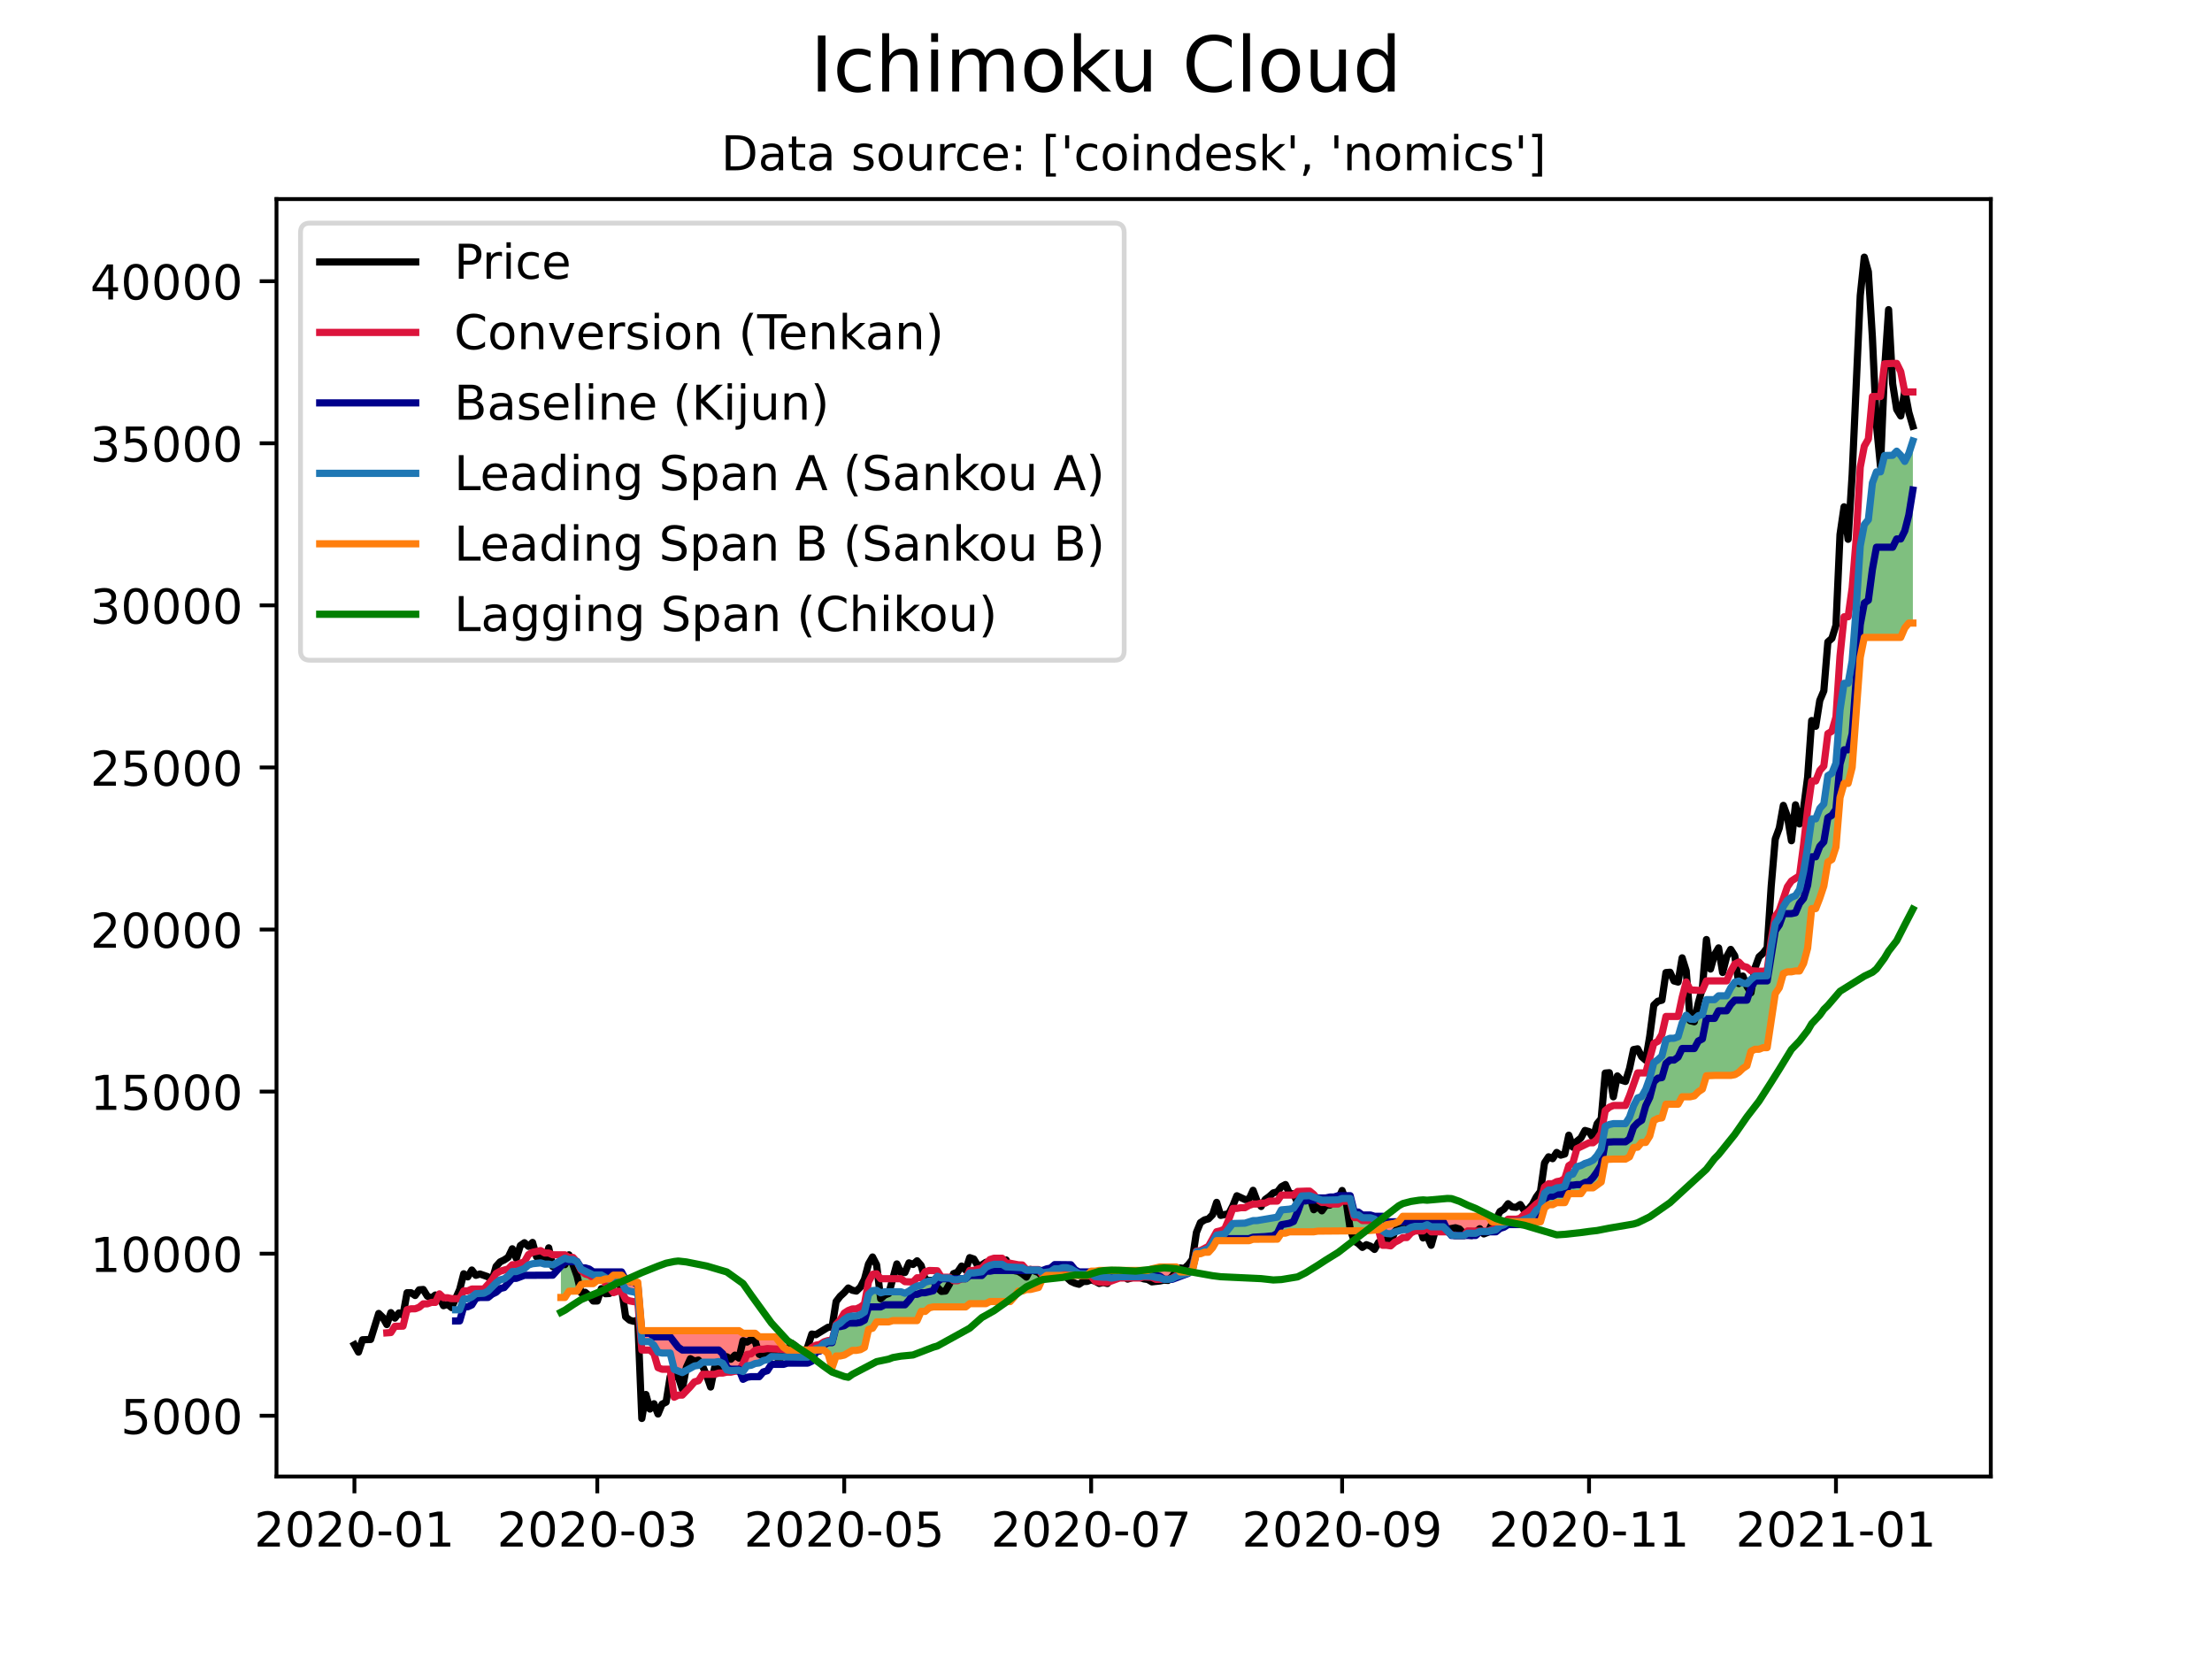 <?xml version="1.0" encoding="utf-8" standalone="no"?>
<!DOCTYPE svg PUBLIC "-//W3C//DTD SVG 1.1//EN"
  "http://www.w3.org/Graphics/SVG/1.1/DTD/svg11.dtd">
<!-- Created with matplotlib (https://matplotlib.org/) -->
<svg height="345.6pt" version="1.1" viewBox="0 0 460.8 345.6" width="460.8pt" xmlns="http://www.w3.org/2000/svg" xmlns:xlink="http://www.w3.org/1999/xlink">
 <defs>
  <style type="text/css">*{stroke-linecap:butt;stroke-linejoin:round;}</style>
 </defs>
 <g id="figure_1">
  <g id="patch_1">
   <path d="M 0 345.6 
L 460.8 345.6 
L 460.8 0 
L 0 0 
z
" style="fill:#ffffff;"/>
  </g>
  <g id="axes_1">
   <g id="patch_2">
    <path d="M 57.6 307.584 
L 414.72 307.584 
L 414.72 41.472 
L 57.6 41.472 
z
" style="fill:#ffffff;"/>
   </g>
   <g id="PolyCollection_1">
    <path clip-path="url(#p3292dc5b9a)" d="M 116.839 262.569 
L 116.839 262.569 
L 117.682 262.107 
L 118.525 262.382 
L 119.369 262.382 
L 120.212 262.854 
L 121.055 264.388 
L 121.898 264.755 
L 122.742 265.007 
L 123.585 265.605 
L 124.428 265.605 
L 125.271 265.605 
L 126.115 266.108 
L 126.571 266.425 
L 126.115 266.425 
L 125.271 266.726 
L 124.428 266.726 
L 123.585 267.399 
L 122.742 267.399 
L 121.898 267.399 
L 121.055 267.585 
L 120.212 268.954 
L 119.369 268.956 
L 118.525 268.987 
L 117.682 270.287 
L 116.839 270.287 
z
" style="fill:#008000;fill-opacity:0.5;"/>
    <path clip-path="url(#p3292dc5b9a)" d="M 169.74 281.236 
L 169.964 280.911 
L 170.807 280.753 
L 171.651 279.842 
L 172.494 279.48 
L 173.337 279.48 
L 174.18 276.134 
L 175.024 275.66 
L 175.867 274.859 
L 176.71 274.313 
L 177.554 274.151 
L 178.397 274.144 
L 179.24 273.875 
L 180.083 273.329 
L 180.927 269.642 
L 181.77 268.854 
L 182.613 268.802 
L 183.456 269.318 
L 184.3 269.099 
L 185.143 269.099 
L 185.986 269.099 
L 186.829 269.099 
L 187.673 269.099 
L 188.516 269.403 
L 189.359 268.969 
L 190.202 268.352 
L 191.046 267.906 
L 191.889 267.744 
L 192.732 267.114 
L 193.575 266.86 
L 194.419 266.802 
L 195.262 265.875 
L 196.105 266.229 
L 196.948 266.229 
L 197.792 266.229 
L 198.635 266.587 
L 199.478 266.587 
L 200.322 266.372 
L 201.165 266.372 
L 202.008 265.181 
L 202.851 265.181 
L 203.695 265.021 
L 204.538 264.933 
L 205.381 264.005 
L 206.224 263.6 
L 207.068 263.384 
L 207.911 263.384 
L 208.754 263.384 
L 209.597 263.905 
L 210.441 263.905 
L 211.284 263.995 
L 212.127 264.069 
L 212.97 264.086 
L 213.814 264.567 
L 214.657 264.567 
L 215.5 264.567 
L 216.343 264.567 
L 217.187 265.149 
L 218.03 264.989 
L 218.873 264.901 
L 219.716 264.318 
L 220.56 264.318 
L 221.403 264.084 
L 222.246 264.087 
L 223.089 264.351 
L 223.933 264.871 
L 224.776 265.331 
L 225.619 265.331 
L 226.463 265.331 
L 226.784 265.365 
L 226.463 265.705 
L 225.619 265.705 
L 224.776 265.705 
L 223.933 265.705 
L 223.089 265.705 
L 222.246 265.705 
L 221.403 265.705 
L 220.56 265.705 
L 219.716 265.705 
L 218.873 265.705 
L 218.03 265.705 
L 217.187 266.354 
L 216.343 268.208 
L 215.5 268.376 
L 214.657 268.618 
L 213.814 268.632 
L 212.97 268.955 
L 212.127 268.955 
L 211.284 270.188 
L 210.441 271.137 
L 209.597 271.137 
L 208.754 271.137 
L 207.911 271.137 
L 207.068 271.137 
L 206.224 271.137 
L 205.381 271.574 
L 204.538 271.574 
L 203.695 271.574 
L 202.851 271.574 
L 202.008 271.574 
L 201.165 272.253 
L 200.322 272.253 
L 199.478 272.253 
L 198.635 272.253 
L 197.792 272.253 
L 196.948 272.253 
L 196.105 272.253 
L 195.262 272.253 
L 194.419 272.253 
L 193.575 272.439 
L 192.732 273.189 
L 191.889 273.189 
L 191.046 275.106 
L 190.202 275.106 
L 189.359 275.106 
L 188.516 275.106 
L 187.673 275.106 
L 186.829 275.106 
L 185.986 275.106 
L 185.143 275.371 
L 184.3 275.371 
L 183.456 275.371 
L 182.613 275.371 
L 181.77 276.695 
L 180.927 276.946 
L 180.083 280.696 
L 179.24 281.158 
L 178.397 281.306 
L 177.554 281.306 
L 176.71 281.744 
L 175.867 282.29 
L 175.024 282.475 
L 174.18 282.475 
L 173.337 284.907 
L 172.494 282.002 
L 171.651 281.236 
L 170.807 281.236 
L 169.964 281.236 
z
" style="fill:#008000;fill-opacity:0.5;"/>
    <path clip-path="url(#p3292dc5b9a)" d="M 247.844 264.907 
L 248.387 264.399 
L 249.231 260.762 
L 250.074 260.713 
L 250.917 260.355 
L 251.76 260.1 
L 252.604 258.822 
L 253.447 257.308 
L 254.29 257.211 
L 255.133 257.025 
L 255.977 256.032 
L 256.82 254.881 
L 257.663 254.881 
L 258.506 254.808 
L 259.35 254.808 
L 260.193 254.573 
L 261.036 254.278 
L 261.879 254.268 
L 262.723 254.145 
L 263.566 254.118 
L 264.409 253.862 
L 265.252 253.826 
L 266.096 253.552 
L 266.939 252.042 
L 267.782 251.987 
L 268.625 251.89 
L 269.469 251.704 
L 270.312 250.334 
L 271.155 249.152 
L 271.998 249.152 
L 272.842 249.08 
L 273.685 249.425 
L 274.528 249.762 
L 275.372 250.023 
L 276.215 250.023 
L 277.058 250.095 
L 277.901 250.095 
L 278.745 249.956 
L 279.588 249.663 
L 280.431 249.663 
L 281.274 249.663 
L 282.118 253.071 
L 282.961 253.071 
L 283.804 253.686 
L 284.647 253.686 
L 285.491 253.686 
L 286.334 253.949 
L 287.177 254.805 
L 287.723 255.833 
L 287.177 256.162 
L 286.334 256.234 
L 285.491 256.333 
L 284.647 256.386 
L 283.804 256.447 
L 282.961 256.467 
L 282.118 256.467 
L 281.274 256.467 
L 280.431 256.467 
L 279.588 256.467 
L 278.745 256.467 
L 277.901 256.467 
L 277.058 256.467 
L 276.215 256.467 
L 275.372 256.467 
L 274.528 256.467 
L 273.685 256.605 
L 272.842 256.605 
L 271.998 256.605 
L 271.155 256.605 
L 270.312 256.605 
L 269.469 256.605 
L 268.625 256.605 
L 267.782 256.888 
L 266.939 256.888 
L 266.096 258.137 
L 265.252 258.157 
L 264.409 258.157 
L 263.566 258.157 
L 262.723 258.157 
L 261.879 258.157 
L 261.036 258.157 
L 260.193 258.452 
L 259.35 258.452 
L 258.506 258.452 
L 257.663 258.452 
L 256.82 258.452 
L 255.977 258.452 
L 255.133 258.452 
L 254.29 258.452 
L 253.447 258.452 
L 252.604 259.911 
L 251.76 260.859 
L 250.917 260.859 
L 250.074 261.181 
L 249.231 261.181 
L 248.387 264.792 
z
" style="fill:#008000;fill-opacity:0.5;"/>
    <path clip-path="url(#p3292dc5b9a)" d="M 315.981 254.525 
L 316.691 254.445 
L 317.534 254.02 
L 318.378 253.74 
L 319.221 253.333 
L 320.064 252.091 
L 320.907 251.517 
L 321.751 248.575 
L 322.594 247.898 
L 323.437 247.898 
L 324.281 247.459 
L 325.124 247.384 
L 325.967 247.136 
L 326.81 244.864 
L 327.654 244.586 
L 328.497 243.028 
L 329.34 242.811 
L 330.183 242.36 
L 331.027 242.098 
L 331.87 241.673 
L 332.713 240.724 
L 333.556 239.376 
L 334.4 234.656 
L 335.243 234.259 
L 336.086 234.078 
L 336.929 234.078 
L 337.773 234.078 
L 338.616 234.078 
L 339.459 232.748 
L 340.302 230.338 
L 341.146 228.715 
L 341.989 228.437 
L 342.832 226.937 
L 343.675 224.592 
L 344.519 221.363 
L 345.362 220.764 
L 346.205 219.979 
L 347.049 216.641 
L 347.892 216.288 
L 348.735 216.288 
L 349.578 215.979 
L 350.422 213.102 
L 351.265 211.488 
L 352.108 212.322 
L 352.951 212.366 
L 353.795 211.583 
L 354.638 211.367 
L 355.481 208.244 
L 356.324 208.244 
L 357.168 208.244 
L 358.011 207.451 
L 358.854 207.451 
L 359.697 207.451 
L 360.541 205.806 
L 361.384 204.59 
L 362.227 204.377 
L 363.07 204.81 
L 363.914 204.923 
L 364.757 204.018 
L 365.6 203.333 
L 366.443 203.333 
L 367.287 203.333 
L 368.13 203.266 
L 368.973 197.315 
L 369.816 192.397 
L 370.66 191.179 
L 371.503 188.834 
L 372.346 187.532 
L 373.19 186.928 
L 374.033 186.572 
L 374.876 185.304 
L 375.719 181.578 
L 376.563 176.517 
L 377.406 170.59 
L 378.249 170.59 
L 379.092 168.42 
L 379.936 167.472 
L 380.779 161.586 
L 381.622 161.073 
L 382.465 158.971 
L 383.309 147.899 
L 384.152 142.345 
L 384.995 142.345 
L 385.838 137.668 
L 386.682 126.631 
L 387.525 113.726 
L 388.368 109.281 
L 389.211 108.259 
L 390.055 100.61 
L 390.898 98.3 
L 391.741 98.3 
L 392.584 94.894 
L 393.428 94.852 
L 394.271 94.852 
L 395.114 93.99 
L 395.957 94.851 
L 396.801 96.119 
L 397.644 94.468 
L 398.487 91.868 
L 398.487 91.868 
L 398.487 129.795 
L 397.644 129.795 
L 396.801 130.814 
L 395.957 132.778 
L 395.114 132.778 
L 394.271 132.778 
L 393.428 132.778 
L 392.584 132.778 
L 391.741 132.778 
L 390.898 132.778 
L 390.055 132.778 
L 389.211 132.778 
L 388.368 132.778 
L 387.525 136.925 
L 386.682 148.11 
L 385.838 159.859 
L 384.995 163.196 
L 384.152 163.196 
L 383.309 166.15 
L 382.465 176.454 
L 381.622 179.038 
L 380.779 179.551 
L 379.936 184.575 
L 379.092 187.108 
L 378.249 189.278 
L 377.406 189.278 
L 376.563 197.518 
L 375.719 200.701 
L 374.876 202.266 
L 374.033 202.266 
L 373.19 202.443 
L 372.346 202.444 
L 371.503 202.806 
L 370.66 205.77 
L 369.816 206.988 
L 368.973 212.61 
L 368.13 218.241 
L 367.287 218.241 
L 366.443 218.575 
L 365.6 218.575 
L 364.757 219.01 
L 363.914 222.01 
L 363.07 222.565 
L 362.227 223.38 
L 361.384 223.877 
L 360.541 224.027 
L 359.697 224.027 
L 358.854 224.027 
L 358.011 224.027 
L 357.168 224.027 
L 356.324 224.027 
L 355.481 224.098 
L 354.638 226.878 
L 353.795 227.438 
L 352.951 228.288 
L 352.108 228.478 
L 351.265 228.478 
L 350.422 228.478 
L 349.578 230.021 
L 348.735 230.021 
L 347.892 230.021 
L 347.049 230.021 
L 346.205 232.869 
L 345.362 232.991 
L 344.519 233.422 
L 343.675 236.652 
L 342.832 237.987 
L 341.989 237.987 
L 341.146 238.983 
L 340.302 239.042 
L 339.459 240.987 
L 338.616 241.46 
L 337.773 241.46 
L 336.929 241.46 
L 336.086 241.46 
L 335.243 241.46 
L 334.4 241.547 
L 333.556 246.232 
L 332.713 246.82 
L 331.87 247.441 
L 331.027 247.441 
L 330.183 247.441 
L 329.34 248.66 
L 328.497 248.66 
L 327.654 248.66 
L 326.81 248.66 
L 325.967 250.524 
L 325.124 250.524 
L 324.281 250.524 
L 323.437 250.963 
L 322.594 250.963 
L 321.751 251.64 
L 320.907 254.525 
L 320.064 254.525 
L 319.221 254.525 
L 318.378 254.525 
L 317.534 254.525 
L 316.691 254.525 
z
" style="fill:#008000;fill-opacity:0.5;"/>
   </g>
   <g id="PolyCollection_2">
    <path clip-path="url(#p3292dc5b9a)" d="M 126.571 266.425 
L 126.958 266.694 
L 127.801 267.125 
L 128.645 266.981 
L 129.488 266.981 
L 130.331 268.629 
L 131.174 268.986 
L 132.018 269.139 
L 132.861 269.414 
L 133.704 279.493 
L 134.547 279.493 
L 135.391 279.493 
L 136.234 280.243 
L 137.077 281.696 
L 137.92 281.86 
L 138.764 281.86 
L 139.607 281.86 
L 140.45 285.277 
L 141.293 285.644 
L 142.137 285.931 
L 142.98 285.501 
L 143.823 285.049 
L 144.666 284.553 
L 145.51 284.427 
L 146.353 283.766 
L 147.196 283.766 
L 148.039 283.766 
L 148.883 283.766 
L 149.726 283.633 
L 150.569 284.016 
L 151.413 285.376 
L 152.256 285.54 
L 153.099 285.443 
L 153.942 285.443 
L 154.786 285.706 
L 155.629 284.528 
L 156.472 284.414 
L 157.315 284.04 
L 158.159 283.925 
L 159.002 283.429 
L 159.845 283.238 
L 160.688 282.603 
L 161.532 282.603 
L 162.375 282.663 
L 163.218 282.663 
L 164.061 282.667 
L 164.905 282.717 
L 165.748 282.717 
L 166.591 282.717 
L 167.434 282.717 
L 168.278 282.717 
L 169.121 282.135 
L 169.74 281.236 
L 169.121 281.236 
L 168.278 281.236 
L 167.434 281.236 
L 166.591 281.236 
L 165.748 281.236 
L 164.905 281.236 
L 164.061 281.236 
L 163.218 280.662 
L 162.375 279.49 
L 161.532 278.484 
L 160.688 278.484 
L 159.845 278.484 
L 159.002 278.484 
L 158.159 278.484 
L 157.315 277.75 
L 156.472 277.75 
L 155.629 277.75 
L 154.786 277.75 
L 153.942 277.2 
L 153.099 277.2 
L 152.256 277.2 
L 151.413 277.2 
L 150.569 277.2 
L 149.726 277.2 
L 148.883 277.2 
L 148.039 277.2 
L 147.196 277.2 
L 146.353 277.2 
L 145.51 277.2 
L 144.666 277.2 
L 143.823 277.2 
L 142.98 277.2 
L 142.137 277.2 
L 141.293 277.2 
L 140.45 277.2 
L 139.607 277.2 
L 138.764 277.2 
L 137.92 277.2 
L 137.077 277.2 
L 136.234 277.2 
L 135.391 277.2 
L 134.547 277.2 
L 133.704 277.2 
L 132.861 267.121 
L 132.018 267.121 
L 131.174 266.969 
L 130.331 266.612 
L 129.488 265.643 
L 128.645 265.643 
L 127.801 265.643 
L 126.958 266.425 
z
" style="fill:#ff0000;fill-opacity:0.5;"/>
    <path clip-path="url(#p3292dc5b9a)" d="M 226.784 265.365 
L 227.306 265.421 
L 228.149 265.935 
L 228.992 266.031 
L 229.836 266.066 
L 230.679 266.066 
L 231.522 266.255 
L 232.365 266.113 
L 233.209 265.962 
L 234.052 265.962 
L 234.895 265.962 
L 235.738 265.962 
L 236.582 265.962 
L 237.425 265.962 
L 238.268 265.845 
L 239.111 265.845 
L 239.955 265.893 
L 240.798 266.1 
L 241.641 266.191 
L 242.484 266.512 
L 243.328 266.512 
L 244.171 266.381 
L 245.014 265.935 
L 245.857 265.682 
L 246.701 265.54 
L 247.544 265.187 
L 247.844 264.907 
L 247.544 264.97 
L 246.701 264.97 
L 245.857 264.97 
L 245.014 263.929 
L 244.171 263.929 
L 243.328 263.929 
L 242.484 263.929 
L 241.641 263.929 
L 240.798 264.16 
L 239.955 264.336 
L 239.111 264.656 
L 238.268 264.656 
L 237.425 264.656 
L 236.582 264.656 
L 235.738 264.656 
L 234.895 264.656 
L 234.052 264.656 
L 233.209 264.656 
L 232.365 264.656 
L 231.522 264.656 
L 230.679 264.656 
L 229.836 264.656 
L 228.992 264.656 
L 228.149 264.812 
L 227.306 264.812 
z
" style="fill:#ff0000;fill-opacity:0.5;"/>
    <path clip-path="url(#p3292dc5b9a)" d="M 287.723 255.833 
L 288.02 256.394 
L 288.864 256.966 
L 289.707 257.031 
L 290.55 256.651 
L 291.393 256.444 
L 292.237 256.165 
L 293.08 256.165 
L 293.923 255.691 
L 294.766 255.476 
L 295.61 255.476 
L 296.453 255.476 
L 297.296 255.117 
L 298.14 255.566 
L 298.983 255.566 
L 299.826 255.566 
L 300.669 255.566 
L 301.513 256.422 
L 302.356 257.268 
L 303.199 257.422 
L 304.042 257.422 
L 304.886 257.422 
L 305.729 256.903 
L 306.572 256.924 
L 307.415 256.924 
L 308.259 256.54 
L 309.102 256.54 
L 309.945 256.54 
L 310.788 256.378 
L 311.632 256.187 
L 312.475 255.413 
L 313.318 255.142 
L 314.161 254.54 
L 315.005 254.54 
L 315.848 254.54 
L 315.981 254.525 
L 315.848 254.525 
L 315.005 254.525 
L 314.161 254.525 
L 313.318 254.525 
L 312.475 254.525 
L 311.632 254.525 
L 310.788 254.517 
L 309.945 253.374 
L 309.102 253.374 
L 308.259 253.374 
L 307.415 253.374 
L 306.572 253.374 
L 305.729 253.374 
L 304.886 253.374 
L 304.042 253.374 
L 303.199 253.374 
L 302.356 253.374 
L 301.513 253.374 
L 300.669 253.374 
L 299.826 253.374 
L 298.983 253.374 
L 298.14 253.374 
L 297.296 253.374 
L 296.453 253.374 
L 295.61 253.374 
L 294.766 253.374 
L 293.923 253.374 
L 293.08 253.374 
L 292.237 253.374 
L 291.393 254.455 
L 290.55 254.828 
L 289.707 255.021 
L 288.864 255.132 
L 288.02 255.654 
z
" style="fill:#ff0000;fill-opacity:0.5;"/>
   </g>
   <g id="matplotlib.axis_1">
    <g id="xtick_1">
     <g id="line2d_1">
      <defs>
       <path d="M 0 0 
L 0 3.5 
" id="m34b476a268" style="stroke:#000000;stroke-width:0.8;"/>
      </defs>
      <g>
       <use style="stroke:#000000;stroke-width:0.8;" x="73.833" xlink:href="#m34b476a268" y="307.584"/>
      </g>
     </g>
     <g id="text_1">
      <!-- 2020-01 -->
      <g transform="translate(52.941 322.182)scale(0.1 -0.1)">
       <defs>
        <path d="M 19.188 8.297 
L 53.609 8.297 
L 53.609 0 
L 7.328 0 
L 7.328 8.297 
Q 12.938 14.109 22.625 23.891 
Q 32.328 33.688 34.812 36.531 
Q 39.547 41.844 41.422 45.531 
Q 43.312 49.219 43.312 52.781 
Q 43.312 58.594 39.234 62.25 
Q 35.156 65.922 28.609 65.922 
Q 23.969 65.922 18.812 64.312 
Q 13.672 62.703 7.812 59.422 
L 7.812 69.391 
Q 13.766 71.781 18.938 73 
Q 24.125 74.219 28.422 74.219 
Q 39.75 74.219 46.484 68.547 
Q 53.219 62.891 53.219 53.422 
Q 53.219 48.922 51.531 44.891 
Q 49.859 40.875 45.406 35.406 
Q 44.188 33.984 37.641 27.219 
Q 31.109 20.453 19.188 8.297 
z
" id="DejaVuSans-50"/>
        <path d="M 31.781 66.406 
Q 24.172 66.406 20.328 58.906 
Q 16.5 51.422 16.5 36.375 
Q 16.5 21.391 20.328 13.891 
Q 24.172 6.391 31.781 6.391 
Q 39.453 6.391 43.281 13.891 
Q 47.125 21.391 47.125 36.375 
Q 47.125 51.422 43.281 58.906 
Q 39.453 66.406 31.781 66.406 
z
M 31.781 74.219 
Q 44.047 74.219 50.516 64.516 
Q 56.984 54.828 56.984 36.375 
Q 56.984 17.969 50.516 8.266 
Q 44.047 -1.422 31.781 -1.422 
Q 19.531 -1.422 13.062 8.266 
Q 6.594 17.969 6.594 36.375 
Q 6.594 54.828 13.062 64.516 
Q 19.531 74.219 31.781 74.219 
z
" id="DejaVuSans-48"/>
        <path d="M 4.891 31.391 
L 31.203 31.391 
L 31.203 23.391 
L 4.891 23.391 
z
" id="DejaVuSans-45"/>
        <path d="M 12.406 8.297 
L 28.516 8.297 
L 28.516 63.922 
L 10.984 60.406 
L 10.984 69.391 
L 28.422 72.906 
L 38.281 72.906 
L 38.281 8.297 
L 54.391 8.297 
L 54.391 0 
L 12.406 0 
z
" id="DejaVuSans-49"/>
       </defs>
       <use xlink:href="#DejaVuSans-50"/>
       <use x="63.623" xlink:href="#DejaVuSans-48"/>
       <use x="127.246" xlink:href="#DejaVuSans-50"/>
       <use x="190.869" xlink:href="#DejaVuSans-48"/>
       <use x="254.492" xlink:href="#DejaVuSans-45"/>
       <use x="290.576" xlink:href="#DejaVuSans-48"/>
       <use x="354.199" xlink:href="#DejaVuSans-49"/>
      </g>
     </g>
    </g>
    <g id="xtick_2">
     <g id="line2d_2">
      <g>
       <use style="stroke:#000000;stroke-width:0.8;" x="124.428" xlink:href="#m34b476a268" y="307.584"/>
      </g>
     </g>
     <g id="text_2">
      <!-- 2020-03 -->
      <g transform="translate(103.537 322.182)scale(0.1 -0.1)">
       <defs>
        <path d="M 40.578 39.312 
Q 47.656 37.797 51.625 33 
Q 55.609 28.219 55.609 21.188 
Q 55.609 10.406 48.188 4.484 
Q 40.766 -1.422 27.094 -1.422 
Q 22.516 -1.422 17.656 -0.516 
Q 12.797 0.391 7.625 2.203 
L 7.625 11.719 
Q 11.719 9.328 16.594 8.109 
Q 21.484 6.891 26.812 6.891 
Q 36.078 6.891 40.938 10.547 
Q 45.797 14.203 45.797 21.188 
Q 45.797 27.641 41.281 31.266 
Q 36.766 34.906 28.719 34.906 
L 20.219 34.906 
L 20.219 43.016 
L 29.109 43.016 
Q 36.375 43.016 40.234 45.922 
Q 44.094 48.828 44.094 54.297 
Q 44.094 59.906 40.109 62.906 
Q 36.141 65.922 28.719 65.922 
Q 24.656 65.922 20.016 65.031 
Q 15.375 64.156 9.812 62.312 
L 9.812 71.094 
Q 15.438 72.656 20.344 73.438 
Q 25.25 74.219 29.594 74.219 
Q 40.828 74.219 47.359 69.109 
Q 53.906 64.016 53.906 55.328 
Q 53.906 49.266 50.438 45.094 
Q 46.969 40.922 40.578 39.312 
z
" id="DejaVuSans-51"/>
       </defs>
       <use xlink:href="#DejaVuSans-50"/>
       <use x="63.623" xlink:href="#DejaVuSans-48"/>
       <use x="127.246" xlink:href="#DejaVuSans-50"/>
       <use x="190.869" xlink:href="#DejaVuSans-48"/>
       <use x="254.492" xlink:href="#DejaVuSans-45"/>
       <use x="290.576" xlink:href="#DejaVuSans-48"/>
       <use x="354.199" xlink:href="#DejaVuSans-51"/>
      </g>
     </g>
    </g>
    <g id="xtick_3">
     <g id="line2d_3">
      <g>
       <use style="stroke:#000000;stroke-width:0.8;" x="175.867" xlink:href="#m34b476a268" y="307.584"/>
      </g>
     </g>
     <g id="text_3">
      <!-- 2020-05 -->
      <g transform="translate(154.976 322.182)scale(0.1 -0.1)">
       <defs>
        <path d="M 10.797 72.906 
L 49.516 72.906 
L 49.516 64.594 
L 19.828 64.594 
L 19.828 46.734 
Q 21.969 47.469 24.109 47.828 
Q 26.266 48.188 28.422 48.188 
Q 40.625 48.188 47.75 41.5 
Q 54.891 34.812 54.891 23.391 
Q 54.891 11.625 47.562 5.094 
Q 40.234 -1.422 26.906 -1.422 
Q 22.312 -1.422 17.547 -0.641 
Q 12.797 0.141 7.719 1.703 
L 7.719 11.625 
Q 12.109 9.234 16.797 8.062 
Q 21.484 6.891 26.703 6.891 
Q 35.156 6.891 40.078 11.328 
Q 45.016 15.766 45.016 23.391 
Q 45.016 31 40.078 35.438 
Q 35.156 39.891 26.703 39.891 
Q 22.75 39.891 18.812 39.016 
Q 14.891 38.141 10.797 36.281 
z
" id="DejaVuSans-53"/>
       </defs>
       <use xlink:href="#DejaVuSans-50"/>
       <use x="63.623" xlink:href="#DejaVuSans-48"/>
       <use x="127.246" xlink:href="#DejaVuSans-50"/>
       <use x="190.869" xlink:href="#DejaVuSans-48"/>
       <use x="254.492" xlink:href="#DejaVuSans-45"/>
       <use x="290.576" xlink:href="#DejaVuSans-48"/>
       <use x="354.199" xlink:href="#DejaVuSans-53"/>
      </g>
     </g>
    </g>
    <g id="xtick_4">
     <g id="line2d_4">
      <g>
       <use style="stroke:#000000;stroke-width:0.8;" x="227.306" xlink:href="#m34b476a268" y="307.584"/>
      </g>
     </g>
     <g id="text_4">
      <!-- 2020-07 -->
      <g transform="translate(206.414 322.182)scale(0.1 -0.1)">
       <defs>
        <path d="M 8.203 72.906 
L 55.078 72.906 
L 55.078 68.703 
L 28.609 0 
L 18.312 0 
L 43.219 64.594 
L 8.203 64.594 
z
" id="DejaVuSans-55"/>
       </defs>
       <use xlink:href="#DejaVuSans-50"/>
       <use x="63.623" xlink:href="#DejaVuSans-48"/>
       <use x="127.246" xlink:href="#DejaVuSans-50"/>
       <use x="190.869" xlink:href="#DejaVuSans-48"/>
       <use x="254.492" xlink:href="#DejaVuSans-45"/>
       <use x="290.576" xlink:href="#DejaVuSans-48"/>
       <use x="354.199" xlink:href="#DejaVuSans-55"/>
      </g>
     </g>
    </g>
    <g id="xtick_5">
     <g id="line2d_5">
      <g>
       <use style="stroke:#000000;stroke-width:0.8;" x="279.588" xlink:href="#m34b476a268" y="307.584"/>
      </g>
     </g>
     <g id="text_5">
      <!-- 2020-09 -->
      <g transform="translate(258.696 322.182)scale(0.1 -0.1)">
       <defs>
        <path d="M 10.984 1.516 
L 10.984 10.5 
Q 14.703 8.734 18.5 7.812 
Q 22.312 6.891 25.984 6.891 
Q 35.75 6.891 40.891 13.453 
Q 46.047 20.016 46.781 33.406 
Q 43.953 29.203 39.594 26.953 
Q 35.25 24.703 29.984 24.703 
Q 19.047 24.703 12.672 31.312 
Q 6.297 37.938 6.297 49.422 
Q 6.297 60.641 12.938 67.422 
Q 19.578 74.219 30.609 74.219 
Q 43.266 74.219 49.922 64.516 
Q 56.594 54.828 56.594 36.375 
Q 56.594 19.141 48.406 8.859 
Q 40.234 -1.422 26.422 -1.422 
Q 22.703 -1.422 18.891 -0.688 
Q 15.094 0.047 10.984 1.516 
z
M 30.609 32.422 
Q 37.25 32.422 41.125 36.953 
Q 45.016 41.5 45.016 49.422 
Q 45.016 57.281 41.125 61.844 
Q 37.25 66.406 30.609 66.406 
Q 23.969 66.406 20.094 61.844 
Q 16.219 57.281 16.219 49.422 
Q 16.219 41.5 20.094 36.953 
Q 23.969 32.422 30.609 32.422 
z
" id="DejaVuSans-57"/>
       </defs>
       <use xlink:href="#DejaVuSans-50"/>
       <use x="63.623" xlink:href="#DejaVuSans-48"/>
       <use x="127.246" xlink:href="#DejaVuSans-50"/>
       <use x="190.869" xlink:href="#DejaVuSans-48"/>
       <use x="254.492" xlink:href="#DejaVuSans-45"/>
       <use x="290.576" xlink:href="#DejaVuSans-48"/>
       <use x="354.199" xlink:href="#DejaVuSans-57"/>
      </g>
     </g>
    </g>
    <g id="xtick_6">
     <g id="line2d_6">
      <g>
       <use style="stroke:#000000;stroke-width:0.8;" x="331.027" xlink:href="#m34b476a268" y="307.584"/>
      </g>
     </g>
     <g id="text_6">
      <!-- 2020-11 -->
      <g transform="translate(310.135 322.182)scale(0.1 -0.1)">
       <use xlink:href="#DejaVuSans-50"/>
       <use x="63.623" xlink:href="#DejaVuSans-48"/>
       <use x="127.246" xlink:href="#DejaVuSans-50"/>
       <use x="190.869" xlink:href="#DejaVuSans-48"/>
       <use x="254.492" xlink:href="#DejaVuSans-45"/>
       <use x="290.576" xlink:href="#DejaVuSans-49"/>
       <use x="354.199" xlink:href="#DejaVuSans-49"/>
      </g>
     </g>
    </g>
    <g id="xtick_7">
     <g id="line2d_7">
      <g>
       <use style="stroke:#000000;stroke-width:0.8;" x="382.465" xlink:href="#m34b476a268" y="307.584"/>
      </g>
     </g>
     <g id="text_7">
      <!-- 2021-01 -->
      <g transform="translate(361.574 322.182)scale(0.1 -0.1)">
       <use xlink:href="#DejaVuSans-50"/>
       <use x="63.623" xlink:href="#DejaVuSans-48"/>
       <use x="127.246" xlink:href="#DejaVuSans-50"/>
       <use x="190.869" xlink:href="#DejaVuSans-49"/>
       <use x="254.492" xlink:href="#DejaVuSans-45"/>
       <use x="290.576" xlink:href="#DejaVuSans-48"/>
       <use x="354.199" xlink:href="#DejaVuSans-49"/>
      </g>
     </g>
    </g>
   </g>
   <g id="matplotlib.axis_2">
    <g id="ytick_1">
     <g id="line2d_8">
      <defs>
       <path d="M 0 0 
L -3.5 0 
" id="m9bf6378537" style="stroke:#000000;stroke-width:0.8;"/>
      </defs>
      <g>
       <use style="stroke:#000000;stroke-width:0.8;" x="57.6" xlink:href="#m9bf6378537" y="294.924"/>
      </g>
     </g>
     <g id="text_8">
      <!-- 5000 -->
      <g transform="translate(25.15 298.723)scale(0.1 -0.1)">
       <use xlink:href="#DejaVuSans-53"/>
       <use x="63.623" xlink:href="#DejaVuSans-48"/>
       <use x="127.246" xlink:href="#DejaVuSans-48"/>
       <use x="190.869" xlink:href="#DejaVuSans-48"/>
      </g>
     </g>
    </g>
    <g id="ytick_2">
     <g id="line2d_9">
      <g>
       <use style="stroke:#000000;stroke-width:0.8;" x="57.6" xlink:href="#m9bf6378537" y="261.161"/>
      </g>
     </g>
     <g id="text_9">
      <!-- 10000 -->
      <g transform="translate(18.788 264.96)scale(0.1 -0.1)">
       <use xlink:href="#DejaVuSans-49"/>
       <use x="63.623" xlink:href="#DejaVuSans-48"/>
       <use x="127.246" xlink:href="#DejaVuSans-48"/>
       <use x="190.869" xlink:href="#DejaVuSans-48"/>
       <use x="254.492" xlink:href="#DejaVuSans-48"/>
      </g>
     </g>
    </g>
    <g id="ytick_3">
     <g id="line2d_10">
      <g>
       <use style="stroke:#000000;stroke-width:0.8;" x="57.6" xlink:href="#m9bf6378537" y="227.398"/>
      </g>
     </g>
     <g id="text_10">
      <!-- 15000 -->
      <g transform="translate(18.788 231.197)scale(0.1 -0.1)">
       <use xlink:href="#DejaVuSans-49"/>
       <use x="63.623" xlink:href="#DejaVuSans-53"/>
       <use x="127.246" xlink:href="#DejaVuSans-48"/>
       <use x="190.869" xlink:href="#DejaVuSans-48"/>
       <use x="254.492" xlink:href="#DejaVuSans-48"/>
      </g>
     </g>
    </g>
    <g id="ytick_4">
     <g id="line2d_11">
      <g>
       <use style="stroke:#000000;stroke-width:0.8;" x="57.6" xlink:href="#m9bf6378537" y="193.635"/>
      </g>
     </g>
     <g id="text_11">
      <!-- 20000 -->
      <g transform="translate(18.788 197.434)scale(0.1 -0.1)">
       <use xlink:href="#DejaVuSans-50"/>
       <use x="63.623" xlink:href="#DejaVuSans-48"/>
       <use x="127.246" xlink:href="#DejaVuSans-48"/>
       <use x="190.869" xlink:href="#DejaVuSans-48"/>
       <use x="254.492" xlink:href="#DejaVuSans-48"/>
      </g>
     </g>
    </g>
    <g id="ytick_5">
     <g id="line2d_12">
      <g>
       <use style="stroke:#000000;stroke-width:0.8;" x="57.6" xlink:href="#m9bf6378537" y="159.872"/>
      </g>
     </g>
     <g id="text_12">
      <!-- 25000 -->
      <g transform="translate(18.788 163.671)scale(0.1 -0.1)">
       <use xlink:href="#DejaVuSans-50"/>
       <use x="63.623" xlink:href="#DejaVuSans-53"/>
       <use x="127.246" xlink:href="#DejaVuSans-48"/>
       <use x="190.869" xlink:href="#DejaVuSans-48"/>
       <use x="254.492" xlink:href="#DejaVuSans-48"/>
      </g>
     </g>
    </g>
    <g id="ytick_6">
     <g id="line2d_13">
      <g>
       <use style="stroke:#000000;stroke-width:0.8;" x="57.6" xlink:href="#m9bf6378537" y="126.108"/>
      </g>
     </g>
     <g id="text_13">
      <!-- 30000 -->
      <g transform="translate(18.788 129.908)scale(0.1 -0.1)">
       <use xlink:href="#DejaVuSans-51"/>
       <use x="63.623" xlink:href="#DejaVuSans-48"/>
       <use x="127.246" xlink:href="#DejaVuSans-48"/>
       <use x="190.869" xlink:href="#DejaVuSans-48"/>
       <use x="254.492" xlink:href="#DejaVuSans-48"/>
      </g>
     </g>
    </g>
    <g id="ytick_7">
     <g id="line2d_14">
      <g>
       <use style="stroke:#000000;stroke-width:0.8;" x="57.6" xlink:href="#m9bf6378537" y="92.345"/>
      </g>
     </g>
     <g id="text_14">
      <!-- 35000 -->
      <g transform="translate(18.788 96.145)scale(0.1 -0.1)">
       <use xlink:href="#DejaVuSans-51"/>
       <use x="63.623" xlink:href="#DejaVuSans-53"/>
       <use x="127.246" xlink:href="#DejaVuSans-48"/>
       <use x="190.869" xlink:href="#DejaVuSans-48"/>
       <use x="254.492" xlink:href="#DejaVuSans-48"/>
      </g>
     </g>
    </g>
    <g id="ytick_8">
     <g id="line2d_15">
      <g>
       <use style="stroke:#000000;stroke-width:0.8;" x="57.6" xlink:href="#m9bf6378537" y="58.582"/>
      </g>
     </g>
     <g id="text_15">
      <!-- 40000 -->
      <g transform="translate(18.788 62.382)scale(0.1 -0.1)">
       <defs>
        <path d="M 37.797 64.312 
L 12.891 25.391 
L 37.797 25.391 
z
M 35.203 72.906 
L 47.609 72.906 
L 47.609 25.391 
L 58.016 25.391 
L 58.016 17.188 
L 47.609 17.188 
L 47.609 0 
L 37.797 0 
L 37.797 17.188 
L 4.891 17.188 
L 4.891 26.703 
z
" id="DejaVuSans-52"/>
       </defs>
       <use xlink:href="#DejaVuSans-52"/>
       <use x="63.623" xlink:href="#DejaVuSans-48"/>
       <use x="127.246" xlink:href="#DejaVuSans-48"/>
       <use x="190.869" xlink:href="#DejaVuSans-48"/>
       <use x="254.492" xlink:href="#DejaVuSans-48"/>
      </g>
     </g>
    </g>
   </g>
   <g id="line2d_16">
    <path clip-path="url(#p3292dc5b9a)" d="M 73.833 280.139 
L 74.676 281.667 
L 75.519 279.098 
L 77.206 279.035 
L 78.892 273.617 
L 79.736 274.431 
L 80.579 275.928 
L 81.422 273.447 
L 82.265 274.587 
L 83.109 273.511 
L 83.952 273.987 
L 84.795 269.301 
L 85.638 269.306 
L 86.482 269.877 
L 87.325 268.696 
L 88.168 268.625 
L 89.011 269.991 
L 89.855 270.422 
L 90.698 269.778 
L 91.541 270.249 
L 92.384 271.998 
L 93.228 271.723 
L 94.071 272.393 
L 95.757 268.636 
L 96.601 265.351 
L 97.444 265.996 
L 98.287 264.571 
L 99.13 265.672 
L 99.974 265.399 
L 101.66 265.975 
L 102.504 266.765 
L 103.347 263.812 
L 104.19 262.873 
L 105.033 262.469 
L 105.877 261.906 
L 106.72 260.144 
L 107.563 262.161 
L 108.406 259.469 
L 109.25 258.883 
L 110.093 259.64 
L 110.936 258.824 
L 111.779 261.835 
L 112.623 261.674 
L 113.466 263.151 
L 114.309 259.95 
L 115.152 263.849 
L 115.996 263.771 
L 116.839 263.279 
L 117.682 263.446 
L 118.525 261.403 
L 119.369 263.451 
L 120.212 265.807 
L 121.055 269.314 
L 121.898 269.201 
L 122.742 269.899 
L 123.585 271.019 
L 124.428 271.021 
L 125.271 268.454 
L 126.115 269.51 
L 126.958 269.457 
L 127.801 267.481 
L 128.645 266.883 
L 129.488 268.524 
L 130.331 274.319 
L 131.174 275.023 
L 132.018 275.254 
L 132.861 274.981 
L 133.704 295.488 
L 134.547 290.497 
L 135.391 293.533 
L 136.234 292.423 
L 137.077 294.565 
L 137.92 292.517 
L 138.764 292.086 
L 139.607 286.789 
L 141.293 286.82 
L 142.137 289.396 
L 142.98 284.874 
L 143.823 283.044 
L 144.666 283.534 
L 145.51 283.328 
L 146.353 284.558 
L 147.196 286.525 
L 148.039 288.942 
L 148.883 284.829 
L 149.726 285.234 
L 150.569 283.664 
L 151.413 282.634 
L 152.256 283.156 
L 153.099 282.304 
L 153.942 282.923 
L 154.786 279.292 
L 155.629 279.582 
L 156.472 279.031 
L 157.315 279.392 
L 158.159 282.132 
L 159.002 282.393 
L 159.845 281.212 
L 160.688 282.696 
L 161.532 282.245 
L 162.375 283.541 
L 163.218 280.849 
L 164.061 281.024 
L 164.905 279.789 
L 165.748 280.394 
L 166.591 282.281 
L 167.434 282.364 
L 168.278 280.498 
L 169.121 277.907 
L 169.964 278.043 
L 172.494 276.5 
L 173.337 276.421 
L 174.18 271.133 
L 175.024 270.041 
L 175.867 269.266 
L 176.71 268.315 
L 177.554 268.784 
L 178.397 268.957 
L 179.24 268.136 
L 180.083 266.497 
L 180.927 263.31 
L 181.77 261.854 
L 182.613 263.482 
L 183.456 270.553 
L 184.3 269.786 
L 185.143 269.46 
L 186.829 263.299 
L 187.673 265.116 
L 188.516 265.085 
L 189.359 263.075 
L 190.202 263.414 
L 191.046 262.652 
L 191.889 263.614 
L 192.732 266.559 
L 193.575 266.733 
L 194.419 266.706 
L 195.262 268.18 
L 196.105 269.023 
L 196.948 268.948 
L 197.792 267.502 
L 198.635 265.333 
L 199.478 265 
L 200.322 263.746 
L 201.165 264.582 
L 202.008 261.993 
L 202.851 262.27 
L 203.695 263.674 
L 204.538 263.51 
L 205.381 262.957 
L 206.224 263.336 
L 207.068 263.297 
L 207.911 262.838 
L 208.754 263.05 
L 209.597 262.473 
L 210.441 264.25 
L 211.284 264.697 
L 212.127 264.852 
L 212.97 265.353 
L 213.814 266.036 
L 214.657 264.449 
L 216.343 265.088 
L 217.187 265.936 
L 218.03 265.651 
L 218.873 265.794 
L 219.716 264.059 
L 220.56 263.846 
L 221.403 265.149 
L 222.246 266.138 
L 223.089 266.923 
L 223.933 267.311 
L 224.776 267.537 
L 225.619 266.961 
L 226.463 266.941 
L 227.306 266.613 
L 228.149 266.906 
L 228.992 267.365 
L 229.836 267.161 
L 230.679 267.382 
L 231.522 266.104 
L 232.365 266.125 
L 233.209 265.542 
L 234.052 265.706 
L 234.895 266.458 
L 236.582 265.959 
L 237.425 266.113 
L 238.268 266.41 
L 239.111 266.541 
L 239.955 267.032 
L 241.641 266.849 
L 242.484 266.671 
L 243.328 266.736 
L 244.171 265.942 
L 245.014 264.911 
L 245.857 264.136 
L 246.701 264.251 
L 247.544 263.488 
L 248.387 262.359 
L 249.231 256.762 
L 250.074 254.694 
L 250.917 254.137 
L 251.76 253.903 
L 252.604 253.043 
L 253.447 250.475 
L 254.29 253.185 
L 255.977 252.84 
L 256.82 251.188 
L 257.663 249.101 
L 259.35 249.884 
L 260.193 249.829 
L 261.036 247.965 
L 261.879 250.228 
L 262.723 251.332 
L 263.566 249.871 
L 264.409 249.264 
L 265.252 248.501 
L 266.096 248.289 
L 266.939 247.215 
L 267.782 246.768 
L 268.625 248.625 
L 269.469 248.698 
L 270.312 250.559 
L 271.155 249.847 
L 271.998 250.137 
L 272.842 249.333 
L 273.685 252.004 
L 274.528 251.3 
L 275.372 252.236 
L 276.215 251.072 
L 277.058 251.034 
L 277.901 249.786 
L 278.745 249.856 
L 279.588 248.003 
L 280.431 250.284 
L 281.274 256.062 
L 282.118 258.537 
L 282.961 259.052 
L 283.804 259.852 
L 284.647 259.29 
L 285.491 259.603 
L 286.334 260.272 
L 287.177 258.811 
L 288.864 258.173 
L 289.707 258.945 
L 290.55 256.589 
L 291.393 255.673 
L 292.237 254.425 
L 293.08 254.833 
L 293.923 254.817 
L 294.766 253.944 
L 295.61 255.16 
L 296.453 257.889 
L 297.296 257.496 
L 298.14 259.415 
L 298.983 256.406 
L 300.669 256.188 
L 302.356 255.924 
L 303.199 255.766 
L 304.042 256.023 
L 304.886 256.935 
L 305.729 257.271 
L 306.572 257.391 
L 308.259 255.969 
L 309.102 257.048 
L 309.945 256.717 
L 310.788 254.993 
L 311.632 254.049 
L 312.475 252.384 
L 313.318 251.868 
L 314.161 250.757 
L 315.005 251.438 
L 315.848 251.514 
L 316.691 250.928 
L 317.534 252.188 
L 318.378 251.9 
L 319.221 250.92 
L 320.064 249.328 
L 320.907 248.199 
L 321.751 242.257 
L 322.594 240.985 
L 323.437 241.371 
L 324.281 240.076 
L 325.124 240.641 
L 325.967 240.399 
L 326.81 236.484 
L 327.654 238.976 
L 328.497 237.739 
L 329.34 237.053 
L 330.183 235.499 
L 331.027 235.733 
L 331.87 237.063 
L 332.713 234.089 
L 333.556 233.068 
L 334.4 223.54 
L 335.243 223.467 
L 336.086 228.486 
L 336.929 224.138 
L 337.773 225.017 
L 338.616 225.283 
L 339.459 222.598 
L 340.302 218.646 
L 341.146 218.488 
L 341.989 220.115 
L 342.832 220.855 
L 343.675 215.835 
L 344.519 209.378 
L 345.362 208.579 
L 346.205 208.357 
L 347.049 202.604 
L 347.892 202.537 
L 348.735 204.351 
L 349.578 204.581 
L 350.422 199.537 
L 351.265 202.247 
L 352.108 212.644 
L 352.951 212.851 
L 353.795 208.902 
L 354.638 205.831 
L 355.481 195.725 
L 356.324 201.873 
L 357.168 198.899 
L 358.011 197.462 
L 358.854 202.587 
L 359.697 199.3 
L 360.541 197.779 
L 361.384 199.107 
L 362.227 204.895 
L 363.07 203.327 
L 363.914 205.46 
L 364.757 206.809 
L 365.6 201.626 
L 366.443 199.317 
L 367.287 198.568 
L 368.13 197.448 
L 368.973 184.648 
L 369.816 174.792 
L 370.66 172.49 
L 371.503 167.775 
L 372.346 170.077 
L 373.19 175.142 
L 374.033 167.659 
L 374.876 171.646 
L 375.719 168.383 
L 376.563 161.902 
L 377.406 150.106 
L 378.249 151.301 
L 379.092 145.924 
L 379.936 143.922 
L 380.779 133.726 
L 381.622 132.976 
L 382.465 130.249 
L 383.309 111.352 
L 384.152 105.578 
L 384.995 112.344 
L 385.838 98.86 
L 387.525 61.568 
L 388.368 53.568 
L 389.211 56.603 
L 390.055 70.299 
L 390.898 88.462 
L 391.741 97.155 
L 392.584 77.125 
L 393.428 64.509 
L 394.271 79.913 
L 395.114 85.273 
L 395.957 86.649 
L 396.801 81.381 
L 397.644 85.889 
L 398.487 88.779 
L 398.487 88.779 
" style="fill:none;stroke:#000000;stroke-linecap:square;stroke-width:1.5;"/>
   </g>
   <g id="line2d_17">
    <path clip-path="url(#p3292dc5b9a)" d="M 80.579 277.655 
L 81.422 277.592 
L 82.265 276.292 
L 83.952 276.26 
L 84.795 272.832 
L 85.638 272.646 
L 86.482 272.646 
L 87.325 272.32 
L 88.168 271.612 
L 89.011 271.612 
L 89.855 271.312 
L 90.698 271.312 
L 91.541 269.536 
L 92.384 270.344 
L 93.228 270.344 
L 94.071 270.53 
L 95.757 270.541 
L 96.601 268.917 
L 97.444 268.917 
L 98.287 268.527 
L 100.817 268.527 
L 102.504 266.621 
L 103.347 265.291 
L 104.19 264.815 
L 105.877 264.345 
L 106.72 263.473 
L 107.563 263.473 
L 109.25 262.842 
L 110.093 261.363 
L 110.936 260.871 
L 112.623 260.526 
L 113.466 261.021 
L 114.309 261.021 
L 115.152 261.401 
L 117.682 261.401 
L 118.525 261.951 
L 119.369 261.951 
L 120.212 262.894 
L 121.055 264.663 
L 121.898 265.398 
L 122.742 265.649 
L 123.585 266.248 
L 125.271 266.248 
L 127.801 269.287 
L 128.645 268.999 
L 129.488 268.999 
L 130.331 270.647 
L 131.174 271.004 
L 132.018 271.157 
L 132.861 271.157 
L 133.704 281.236 
L 135.391 281.236 
L 136.234 282.002 
L 137.077 284.907 
L 137.92 285.235 
L 139.607 285.235 
L 140.45 291.064 
L 141.293 290.626 
L 142.137 290.626 
L 143.823 288.861 
L 144.666 287.871 
L 145.51 287.619 
L 146.353 286.295 
L 148.883 286.295 
L 149.726 286.031 
L 150.569 286.031 
L 151.413 285.845 
L 152.256 285.845 
L 153.099 285.65 
L 153.942 285.65 
L 154.786 284.072 
L 155.629 282.154 
L 156.472 282.04 
L 157.315 281.291 
L 158.159 281.061 
L 159.002 281.061 
L 159.845 280.931 
L 163.218 281.104 
L 164.061 281.376 
L 165.748 281.475 
L 168.278 281.475 
L 169.121 280.708 
L 169.964 280.224 
L 170.807 280.066 
L 171.651 279.53 
L 172.494 279.261 
L 173.337 279.261 
L 174.18 275.916 
L 175.024 274.967 
L 175.867 273.55 
L 176.71 273.003 
L 177.554 272.68 
L 178.397 272.666 
L 179.24 272.276 
L 180.083 271.646 
L 180.927 267.032 
L 181.77 265.454 
L 182.613 265.35 
L 183.456 266.384 
L 187.673 266.384 
L 188.516 266.99 
L 190.202 267.071 
L 191.046 266.178 
L 191.889 266.178 
L 192.732 264.931 
L 193.575 264.666 
L 195.262 264.718 
L 196.105 266.073 
L 197.792 266.073 
L 198.635 266.79 
L 199.478 266.79 
L 200.322 266.361 
L 201.165 266.361 
L 202.008 264.656 
L 202.851 264.656 
L 203.695 264.336 
L 204.538 264.16 
L 206.224 262.387 
L 207.068 262.113 
L 208.754 262.113 
L 209.597 263.153 
L 210.441 263.153 
L 212.127 263.481 
L 212.97 263.517 
L 213.814 264.478 
L 216.343 264.478 
L 217.187 265.642 
L 218.873 265.642 
L 219.716 265.199 
L 220.56 265.199 
L 221.403 264.73 
L 222.246 264.737 
L 223.089 265.232 
L 223.933 265.232 
L 224.776 265.692 
L 226.463 265.692 
L 227.306 265.873 
L 228.149 266.9 
L 228.992 267.092 
L 230.679 267.161 
L 233.209 266.232 
L 237.425 266.232 
L 238.268 265.998 
L 239.955 266.094 
L 240.798 266.508 
L 243.328 266.508 
L 244.171 266.246 
L 245.014 265.724 
L 245.857 265.471 
L 246.701 265.471 
L 247.544 265.107 
L 248.387 264.289 
L 249.231 260.626 
L 250.074 260.527 
L 251.76 259.624 
L 253.447 256.585 
L 254.29 256.392 
L 255.133 256.019 
L 255.977 254.033 
L 256.82 251.73 
L 257.663 251.73 
L 258.506 251.585 
L 259.35 251.585 
L 260.193 251.116 
L 261.036 250.82 
L 261.879 250.82 
L 262.723 250.635 
L 263.566 250.635 
L 264.409 250.221 
L 266.096 250.201 
L 266.939 248.952 
L 269.469 248.952 
L 270.312 248.199 
L 271.998 248.138 
L 272.842 248.138 
L 273.685 248.828 
L 274.528 249.972 
L 275.372 250.493 
L 276.215 250.493 
L 277.058 250.825 
L 278.745 250.825 
L 279.588 250.238 
L 281.274 250.238 
L 282.118 253.647 
L 282.961 253.647 
L 283.804 254.262 
L 285.491 254.262 
L 286.334 254.525 
L 287.177 256.237 
L 288.02 259.415 
L 288.864 259.415 
L 289.707 259.537 
L 290.55 258.776 
L 291.393 258.364 
L 292.237 257.804 
L 293.08 257.804 
L 293.923 256.857 
L 294.766 256.428 
L 296.453 256.428 
L 297.296 255.708 
L 298.14 256.607 
L 301.513 256.607 
L 302.356 257.161 
L 303.199 257.468 
L 304.886 257.468 
L 305.729 256.431 
L 308.259 256.472 
L 309.945 256.472 
L 311.632 255.766 
L 312.475 254.915 
L 313.318 254.644 
L 314.161 253.983 
L 315.848 253.983 
L 316.691 253.794 
L 317.534 252.944 
L 318.378 252.383 
L 320.064 250.79 
L 320.907 250.216 
L 321.751 247.274 
L 322.594 246.598 
L 323.437 246.598 
L 324.281 246.158 
L 325.124 246.008 
L 325.967 245.512 
L 326.81 242.832 
L 327.654 242.277 
L 328.497 239.277 
L 331.027 238.058 
L 331.87 238.058 
L 332.713 237.34 
L 333.556 236.047 
L 334.4 231.363 
L 335.243 230.656 
L 336.086 230.295 
L 338.616 230.293 
L 339.459 228.256 
L 341.146 223.506 
L 342.832 223.506 
L 344.519 217.356 
L 345.362 216.925 
L 346.205 215.476 
L 347.049 211.744 
L 349.578 211.744 
L 350.422 207.778 
L 351.265 204.551 
L 352.108 206.218 
L 353.795 206.307 
L 354.638 206.307 
L 355.481 204.34 
L 359.697 204.34 
L 360.541 202.376 
L 361.384 200.828 
L 362.227 200.403 
L 363.07 201.27 
L 363.914 201.495 
L 364.757 202.224 
L 366.443 202.327 
L 367.287 202.327 
L 368.13 202.191 
L 368.973 195.824 
L 369.816 190.906 
L 370.66 189.687 
L 372.346 184.738 
L 373.19 183.531 
L 374.876 182.423 
L 375.719 175.99 
L 376.563 168.619 
L 377.406 162.692 
L 378.249 162.692 
L 379.092 160.522 
L 379.936 159.574 
L 380.779 152.825 
L 381.622 152.313 
L 382.465 149.366 
L 383.309 136.643 
L 384.152 128.488 
L 384.995 128.488 
L 385.838 122.471 
L 386.682 112.209 
L 387.525 97.321 
L 388.368 92.937 
L 389.211 91.467 
L 390.055 82.601 
L 391.741 82.601 
L 392.584 75.79 
L 394.271 75.706 
L 395.114 75.706 
L 395.957 77.428 
L 396.801 81.655 
L 398.487 81.655 
L 398.487 81.655 
" style="fill:none;stroke:#dc143c;stroke-linecap:square;stroke-width:1.5;"/>
   </g>
   <g id="line2d_18">
    <path clip-path="url(#p3292dc5b9a)" d="M 94.914 275.174 
L 95.757 275.174 
L 96.601 272.262 
L 97.444 272.23 
L 98.287 271.838 
L 99.13 270.469 
L 99.974 270.283 
L 101.66 270.283 
L 102.504 269.61 
L 103.347 269.203 
L 104.19 268.428 
L 105.033 268.22 
L 106.72 266.303 
L 107.563 266.303 
L 109.25 265.672 
L 115.152 265.643 
L 117.682 262.813 
L 120.212 262.813 
L 121.055 264.113 
L 121.898 264.113 
L 122.742 264.365 
L 123.585 264.963 
L 129.488 264.963 
L 130.331 266.612 
L 131.174 266.969 
L 132.018 267.121 
L 132.861 267.671 
L 133.704 277.75 
L 135.391 277.75 
L 136.234 278.484 
L 139.607 278.484 
L 141.293 280.662 
L 142.137 281.236 
L 149.726 281.236 
L 150.569 282.002 
L 151.413 284.907 
L 152.256 285.235 
L 153.942 285.235 
L 154.786 287.34 
L 155.629 286.902 
L 156.472 286.788 
L 158.159 286.788 
L 159.002 285.798 
L 159.845 285.546 
L 160.688 284.222 
L 163.218 284.222 
L 164.061 283.958 
L 168.278 283.958 
L 169.121 283.562 
L 169.964 281.598 
L 170.807 281.44 
L 171.651 280.154 
L 172.494 279.699 
L 173.337 279.699 
L 174.18 276.353 
L 175.024 276.353 
L 175.867 276.169 
L 176.71 275.622 
L 178.397 275.622 
L 179.24 275.474 
L 180.083 275.012 
L 180.927 272.253 
L 183.456 272.253 
L 184.3 271.815 
L 188.516 271.815 
L 189.359 270.866 
L 190.202 269.634 
L 191.046 269.634 
L 191.889 269.311 
L 192.732 269.297 
L 194.419 268.887 
L 195.262 267.032 
L 196.105 266.384 
L 201.165 266.384 
L 202.008 265.705 
L 204.538 265.705 
L 205.381 264.812 
L 206.224 264.812 
L 207.068 264.656 
L 217.187 264.656 
L 218.03 264.336 
L 218.873 264.16 
L 219.716 263.437 
L 223.089 263.47 
L 223.933 264.511 
L 224.776 264.97 
L 230.679 264.97 
L 231.522 265.692 
L 240.798 265.692 
L 241.641 265.873 
L 242.484 266.515 
L 244.171 266.515 
L 245.857 265.892 
L 247.544 265.266 
L 248.387 264.509 
L 249.231 260.898 
L 250.074 260.898 
L 250.917 260.576 
L 251.76 260.576 
L 252.604 259.489 
L 253.447 258.031 
L 260.193 258.031 
L 261.036 257.736 
L 263.566 257.601 
L 265.252 257.431 
L 266.096 256.903 
L 266.939 255.132 
L 268.625 254.828 
L 269.469 254.455 
L 270.312 252.469 
L 271.155 250.166 
L 271.998 250.166 
L 272.842 250.021 
L 273.685 250.021 
L 274.528 249.552 
L 276.215 249.552 
L 277.058 249.366 
L 277.901 249.366 
L 278.745 249.087 
L 281.274 249.087 
L 282.118 252.495 
L 282.961 252.495 
L 283.804 253.11 
L 285.491 253.11 
L 286.334 253.374 
L 288.02 253.374 
L 288.864 254.517 
L 300.669 254.525 
L 301.513 256.237 
L 302.356 257.375 
L 307.415 257.375 
L 308.259 256.607 
L 311.632 256.607 
L 312.475 255.911 
L 313.318 255.64 
L 314.161 255.096 
L 319.221 255.096 
L 320.064 253.392 
L 320.907 252.817 
L 321.751 249.876 
L 322.594 249.199 
L 323.437 249.199 
L 324.281 248.76 
L 325.967 248.76 
L 326.81 246.896 
L 327.654 246.896 
L 328.497 246.779 
L 329.34 246.779 
L 330.183 246.328 
L 331.027 246.139 
L 331.87 245.288 
L 332.713 244.107 
L 333.556 242.705 
L 334.4 237.95 
L 336.086 237.862 
L 338.616 237.862 
L 339.459 237.24 
L 340.302 234.798 
L 341.146 233.924 
L 341.989 233.368 
L 342.832 230.369 
L 343.675 228.599 
L 344.519 225.369 
L 345.362 224.604 
L 346.205 224.483 
L 347.049 221.537 
L 347.892 220.832 
L 348.735 220.832 
L 349.578 220.213 
L 350.422 218.426 
L 352.951 218.425 
L 353.795 216.86 
L 354.638 216.427 
L 355.481 212.147 
L 357.168 212.147 
L 358.011 210.562 
L 359.697 210.562 
L 360.541 209.235 
L 361.384 208.351 
L 363.914 208.351 
L 364.757 205.811 
L 365.6 204.34 
L 368.13 204.34 
L 369.816 193.889 
L 370.66 192.67 
L 371.503 190.325 
L 373.19 190.325 
L 374.033 190.148 
L 374.876 188.185 
L 375.719 187.166 
L 376.563 184.415 
L 377.406 178.488 
L 378.249 178.488 
L 379.092 176.318 
L 379.936 175.37 
L 380.779 170.346 
L 381.622 169.833 
L 382.465 168.577 
L 383.309 159.156 
L 384.152 156.202 
L 384.995 156.202 
L 385.838 152.865 
L 387.525 130.13 
L 388.368 125.625 
L 389.211 125.052 
L 390.055 118.619 
L 390.898 113.999 
L 394.271 113.999 
L 395.114 112.274 
L 395.957 112.274 
L 396.801 110.584 
L 397.644 107.281 
L 398.487 102.08 
L 398.487 102.08 
" style="fill:none;stroke:#00008b;stroke-linecap:square;stroke-width:1.5;"/>
   </g>
   <g id="line2d_19">
    <path clip-path="url(#p3292dc5b9a)" d="M 94.914 272.852 
L 95.757 272.858 
L 96.601 270.589 
L 97.444 270.574 
L 98.287 270.183 
L 99.13 269.498 
L 100.817 269.405 
L 101.66 268.957 
L 103.347 267.247 
L 104.19 266.621 
L 105.033 266.413 
L 105.877 265.76 
L 106.72 264.888 
L 107.563 264.888 
L 109.25 264.257 
L 110.093 263.517 
L 110.936 263.257 
L 112.623 263.084 
L 113.466 263.332 
L 114.309 263.332 
L 115.152 263.522 
L 117.682 262.107 
L 118.525 262.382 
L 119.369 262.382 
L 120.212 262.854 
L 121.055 264.388 
L 123.585 265.605 
L 125.271 265.605 
L 127.801 267.125 
L 128.645 266.981 
L 129.488 266.981 
L 130.331 268.629 
L 131.174 268.986 
L 132.018 269.139 
L 132.861 269.414 
L 133.704 279.493 
L 135.391 279.493 
L 136.234 280.243 
L 137.077 281.696 
L 137.92 281.86 
L 139.607 281.86 
L 140.45 285.277 
L 142.137 285.931 
L 144.666 284.553 
L 145.51 284.427 
L 146.353 283.766 
L 148.883 283.766 
L 149.726 283.633 
L 150.569 284.016 
L 151.413 285.376 
L 152.256 285.54 
L 153.942 285.443 
L 154.786 285.706 
L 155.629 284.528 
L 156.472 284.414 
L 157.315 284.04 
L 158.159 283.925 
L 159.002 283.429 
L 159.845 283.238 
L 160.688 282.603 
L 164.061 282.667 
L 166.591 282.717 
L 168.278 282.717 
L 169.121 282.135 
L 169.964 280.911 
L 170.807 280.753 
L 171.651 279.842 
L 172.494 279.48 
L 173.337 279.48 
L 174.18 276.134 
L 175.024 275.66 
L 175.867 274.859 
L 176.71 274.313 
L 177.554 274.151 
L 178.397 274.144 
L 179.24 273.875 
L 180.083 273.329 
L 180.927 269.642 
L 181.77 268.854 
L 182.613 268.802 
L 183.456 269.318 
L 184.3 269.099 
L 187.673 269.099 
L 188.516 269.403 
L 189.359 268.969 
L 190.202 268.352 
L 191.046 267.906 
L 191.889 267.744 
L 192.732 267.114 
L 193.575 266.86 
L 194.419 266.802 
L 195.262 265.875 
L 196.105 266.229 
L 197.792 266.229 
L 198.635 266.587 
L 199.478 266.587 
L 200.322 266.372 
L 201.165 266.372 
L 202.008 265.181 
L 202.851 265.181 
L 204.538 264.933 
L 205.381 264.005 
L 206.224 263.6 
L 207.068 263.384 
L 208.754 263.384 
L 209.597 263.905 
L 211.284 263.995 
L 212.97 264.086 
L 213.814 264.567 
L 216.343 264.567 
L 217.187 265.149 
L 218.873 264.901 
L 219.716 264.318 
L 220.56 264.318 
L 221.403 264.084 
L 222.246 264.087 
L 223.089 264.351 
L 224.776 265.331 
L 227.306 265.421 
L 228.149 265.935 
L 229.836 266.066 
L 230.679 266.066 
L 231.522 266.255 
L 233.209 265.962 
L 237.425 265.962 
L 238.268 265.845 
L 239.955 265.893 
L 240.798 266.1 
L 241.641 266.191 
L 242.484 266.512 
L 243.328 266.512 
L 244.171 266.381 
L 245.014 265.935 
L 247.544 265.187 
L 248.387 264.399 
L 249.231 260.762 
L 250.074 260.713 
L 251.76 260.1 
L 252.604 258.822 
L 253.447 257.308 
L 255.133 257.025 
L 256.82 254.881 
L 259.35 254.808 
L 261.036 254.278 
L 261.879 254.268 
L 266.096 253.552 
L 266.939 252.042 
L 268.625 251.89 
L 269.469 251.704 
L 271.155 249.152 
L 272.842 249.08 
L 275.372 250.023 
L 278.745 249.956 
L 279.588 249.663 
L 281.274 249.663 
L 282.118 253.071 
L 282.961 253.071 
L 283.804 253.686 
L 285.491 253.686 
L 286.334 253.949 
L 287.177 254.805 
L 288.02 256.394 
L 288.864 256.966 
L 289.707 257.031 
L 290.55 256.651 
L 292.237 256.165 
L 293.08 256.165 
L 293.923 255.691 
L 294.766 255.476 
L 296.453 255.476 
L 297.296 255.117 
L 298.14 255.566 
L 300.669 255.566 
L 302.356 257.268 
L 303.199 257.422 
L 304.886 257.422 
L 305.729 256.903 
L 307.415 256.924 
L 308.259 256.54 
L 309.945 256.54 
L 311.632 256.187 
L 312.475 255.413 
L 313.318 255.142 
L 314.161 254.54 
L 316.691 254.445 
L 317.534 254.02 
L 318.378 253.74 
L 319.221 253.333 
L 320.064 252.091 
L 320.907 251.517 
L 321.751 248.575 
L 322.594 247.898 
L 323.437 247.898 
L 324.281 247.459 
L 325.124 247.384 
L 325.967 247.136 
L 326.81 244.864 
L 327.654 244.586 
L 328.497 243.028 
L 329.34 242.811 
L 330.183 242.36 
L 331.027 242.098 
L 331.87 241.673 
L 332.713 240.724 
L 333.556 239.376 
L 334.4 234.656 
L 335.243 234.259 
L 336.086 234.078 
L 338.616 234.078 
L 339.459 232.748 
L 340.302 230.338 
L 341.146 228.715 
L 341.989 228.437 
L 342.832 226.937 
L 343.675 224.592 
L 344.519 221.363 
L 345.362 220.764 
L 346.205 219.979 
L 347.049 216.641 
L 347.892 216.288 
L 348.735 216.288 
L 349.578 215.979 
L 350.422 213.102 
L 351.265 211.488 
L 352.108 212.322 
L 352.951 212.366 
L 353.795 211.583 
L 354.638 211.367 
L 355.481 208.244 
L 357.168 208.244 
L 358.011 207.451 
L 359.697 207.451 
L 360.541 205.806 
L 361.384 204.59 
L 362.227 204.377 
L 363.07 204.81 
L 363.914 204.923 
L 364.757 204.018 
L 365.6 203.333 
L 368.13 203.266 
L 368.973 197.315 
L 369.816 192.397 
L 370.66 191.179 
L 371.503 188.834 
L 372.346 187.532 
L 373.19 186.928 
L 374.033 186.572 
L 374.876 185.304 
L 375.719 181.578 
L 376.563 176.517 
L 377.406 170.59 
L 378.249 170.59 
L 379.092 168.42 
L 379.936 167.472 
L 380.779 161.586 
L 381.622 161.073 
L 382.465 158.971 
L 383.309 147.899 
L 384.152 142.345 
L 384.995 142.345 
L 385.838 137.668 
L 386.682 126.631 
L 387.525 113.726 
L 388.368 109.281 
L 389.211 108.259 
L 390.055 100.61 
L 390.898 98.3 
L 391.741 98.3 
L 392.584 94.894 
L 394.271 94.852 
L 395.114 93.99 
L 395.957 94.851 
L 396.801 96.119 
L 397.644 94.468 
L 398.487 91.868 
L 398.487 91.868 
" style="fill:none;stroke:#1f77b4;stroke-linecap:square;stroke-width:1.5;"/>
   </g>
   <g id="line2d_20">
    <path clip-path="url(#p3292dc5b9a)" d="M 116.839 270.287 
L 117.682 270.287 
L 118.525 268.987 
L 120.212 268.954 
L 121.055 267.585 
L 121.898 267.399 
L 123.585 267.399 
L 124.428 266.726 
L 125.271 266.726 
L 126.115 266.425 
L 126.958 266.425 
L 127.801 265.643 
L 129.488 265.643 
L 130.331 266.612 
L 131.174 266.969 
L 132.018 267.121 
L 132.861 267.121 
L 133.704 277.2 
L 153.942 277.2 
L 154.786 277.75 
L 157.315 277.75 
L 158.159 278.484 
L 161.532 278.484 
L 163.218 280.662 
L 164.061 281.236 
L 171.651 281.236 
L 172.494 282.002 
L 173.337 284.907 
L 174.18 282.475 
L 175.024 282.475 
L 175.867 282.29 
L 177.554 281.306 
L 178.397 281.306 
L 179.24 281.158 
L 180.083 280.696 
L 180.927 276.946 
L 181.77 276.695 
L 182.613 275.371 
L 185.143 275.371 
L 185.986 275.106 
L 191.046 275.106 
L 191.889 273.189 
L 192.732 273.189 
L 193.575 272.439 
L 194.419 272.253 
L 201.165 272.253 
L 202.008 271.574 
L 205.381 271.574 
L 206.224 271.137 
L 210.441 271.137 
L 211.284 270.188 
L 212.127 268.955 
L 212.97 268.955 
L 213.814 268.632 
L 214.657 268.618 
L 216.343 268.208 
L 217.187 266.354 
L 218.03 265.705 
L 226.463 265.705 
L 227.306 264.812 
L 228.149 264.812 
L 228.992 264.656 
L 239.111 264.656 
L 239.955 264.336 
L 241.641 263.929 
L 245.014 263.929 
L 245.857 264.97 
L 247.544 264.97 
L 248.387 264.792 
L 249.231 261.181 
L 250.074 261.181 
L 250.917 260.859 
L 251.76 260.859 
L 252.604 259.911 
L 253.447 258.452 
L 260.193 258.452 
L 261.036 258.157 
L 266.096 258.137 
L 266.939 256.888 
L 267.782 256.888 
L 268.625 256.605 
L 273.685 256.605 
L 274.528 256.467 
L 284.647 256.386 
L 287.177 256.162 
L 288.864 255.132 
L 290.55 254.828 
L 291.393 254.455 
L 292.237 253.374 
L 309.945 253.374 
L 310.788 254.517 
L 320.907 254.525 
L 321.751 251.64 
L 322.594 250.963 
L 323.437 250.963 
L 324.281 250.524 
L 325.967 250.524 
L 326.81 248.66 
L 329.34 248.66 
L 330.183 247.441 
L 331.87 247.441 
L 333.556 246.232 
L 334.4 241.547 
L 336.086 241.46 
L 338.616 241.46 
L 339.459 240.987 
L 340.302 239.042 
L 341.146 238.983 
L 341.989 237.987 
L 342.832 237.987 
L 343.675 236.652 
L 344.519 233.422 
L 345.362 232.991 
L 346.205 232.869 
L 347.049 230.021 
L 349.578 230.021 
L 350.422 228.478 
L 352.108 228.478 
L 352.951 228.288 
L 353.795 227.438 
L 354.638 226.878 
L 355.481 224.098 
L 357.168 224.027 
L 360.541 224.027 
L 361.384 223.877 
L 362.227 223.38 
L 363.07 222.565 
L 363.914 222.01 
L 364.757 219.01 
L 365.6 218.575 
L 366.443 218.575 
L 367.287 218.241 
L 368.13 218.241 
L 369.816 206.988 
L 370.66 205.77 
L 371.503 202.806 
L 372.346 202.444 
L 373.19 202.443 
L 374.033 202.266 
L 374.876 202.266 
L 375.719 200.701 
L 376.563 197.518 
L 377.406 189.278 
L 378.249 189.278 
L 379.092 187.108 
L 379.936 184.575 
L 380.779 179.551 
L 381.622 179.038 
L 382.465 176.454 
L 383.309 166.15 
L 384.152 163.196 
L 384.995 163.196 
L 385.838 159.859 
L 387.525 136.925 
L 388.368 132.778 
L 395.957 132.778 
L 396.801 130.814 
L 397.644 129.795 
L 398.487 129.795 
L 398.487 129.795 
" style="fill:none;stroke:#ff7f0e;stroke-linecap:square;stroke-width:1.5;"/>
   </g>
   <g id="line2d_21">
    <path clip-path="url(#p3292dc5b9a)" d="M 116.839 273.376 
L 117.682 272.934 
L 119.369 271.803 
L 121.055 270.732 
L 122.742 270.009 
L 125.271 268.96 
L 128.645 267.268 
L 129.488 266.994 
L 133.704 265.11 
L 137.077 263.76 
L 138.764 263.145 
L 140.45 262.794 
L 141.293 262.696 
L 142.98 262.884 
L 147.196 263.727 
L 151.413 264.969 
L 154.786 267.383 
L 156.472 269.786 
L 160.688 275.598 
L 164.061 279.278 
L 165.748 280.409 
L 169.121 282.623 
L 169.964 283.37 
L 171.651 284.644 
L 173.337 285.832 
L 175.867 286.747 
L 176.71 286.913 
L 177.554 286.301 
L 182.613 283.657 
L 185.143 283.127 
L 185.986 282.805 
L 187.673 282.508 
L 190.202 282.266 
L 194.419 280.644 
L 195.262 280.405 
L 202.008 276.687 
L 204.538 274.469 
L 207.068 273.053 
L 209.597 271.273 
L 213.814 268.071 
L 216.343 266.876 
L 217.187 266.559 
L 221.403 266.107 
L 223.933 265.597 
L 225.619 265.627 
L 226.463 265.628 
L 228.992 264.851 
L 229.836 264.709 
L 231.522 264.598 
L 233.209 264.628 
L 236.582 264.8 
L 240.798 264.324 
L 242.484 264.134 
L 244.171 264.232 
L 245.014 264.322 
L 247.544 264.856 
L 252.604 265.755 
L 254.29 265.967 
L 262.723 266.363 
L 265.252 266.64 
L 266.939 266.555 
L 270.312 265.997 
L 271.998 265.148 
L 274.528 263.578 
L 276.215 262.479 
L 278.745 260.915 
L 291.393 251.179 
L 292.237 250.726 
L 293.923 250.284 
L 295.61 250.026 
L 296.453 249.959 
L 297.296 250.027 
L 301.513 249.659 
L 302.356 249.689 
L 304.042 250.262 
L 305.729 251.058 
L 307.415 251.739 
L 311.632 253.843 
L 313.318 254.417 
L 317.534 255.236 
L 324.281 257.24 
L 325.967 257.132 
L 329.34 256.764 
L 331.027 256.53 
L 332.713 256.338 
L 335.243 255.842 
L 340.302 254.982 
L 341.146 254.729 
L 343.675 253.484 
L 347.892 250.545 
L 355.481 243.571 
L 357.168 241.37 
L 358.011 240.513 
L 361.384 236.32 
L 363.914 232.67 
L 366.443 229.386 
L 368.973 225.442 
L 370.66 222.75 
L 373.19 218.619 
L 374.876 216.86 
L 376.563 214.69 
L 377.406 213.253 
L 379.092 211.475 
L 379.936 210.282 
L 380.779 209.453 
L 383.309 206.503 
L 388.368 203.353 
L 390.055 202.549 
L 390.898 201.858 
L 392.584 199.566 
L 393.428 198.15 
L 395.114 195.974 
L 396.801 192.659 
L 398.487 189.411 
L 398.487 189.411 
" style="fill:none;stroke:#008000;stroke-linecap:square;stroke-width:1.5;"/>
   </g>
   <g id="patch_3">
    <path d="M 57.6 307.584 
L 57.6 41.472 
" style="fill:none;stroke:#000000;stroke-linecap:square;stroke-linejoin:miter;stroke-width:0.8;"/>
   </g>
   <g id="patch_4">
    <path d="M 414.72 307.584 
L 414.72 41.472 
" style="fill:none;stroke:#000000;stroke-linecap:square;stroke-linejoin:miter;stroke-width:0.8;"/>
   </g>
   <g id="patch_5">
    <path d="M 57.6 307.584 
L 414.72 307.584 
" style="fill:none;stroke:#000000;stroke-linecap:square;stroke-linejoin:miter;stroke-width:0.8;"/>
   </g>
   <g id="patch_6">
    <path d="M 57.6 41.472 
L 414.72 41.472 
" style="fill:none;stroke:#000000;stroke-linecap:square;stroke-linejoin:miter;stroke-width:0.8;"/>
   </g>
   <g id="text_16">
    <!-- Data source: ['coindesk', 'nomics'] -->
    <g transform="translate(150.222 35.472)scale(0.1 -0.1)">
     <defs>
      <path d="M 19.672 64.797 
L 19.672 8.109 
L 31.594 8.109 
Q 46.688 8.109 53.688 14.938 
Q 60.688 21.781 60.688 36.531 
Q 60.688 51.172 53.688 57.984 
Q 46.688 64.797 31.594 64.797 
z
M 9.812 72.906 
L 30.078 72.906 
Q 51.266 72.906 61.172 64.094 
Q 71.094 55.281 71.094 36.531 
Q 71.094 17.672 61.125 8.828 
Q 51.172 0 30.078 0 
L 9.812 0 
z
" id="DejaVuSans-68"/>
      <path d="M 34.281 27.484 
Q 23.391 27.484 19.188 25 
Q 14.984 22.516 14.984 16.5 
Q 14.984 11.719 18.141 8.906 
Q 21.297 6.109 26.703 6.109 
Q 34.188 6.109 38.703 11.406 
Q 43.219 16.703 43.219 25.484 
L 43.219 27.484 
z
M 52.203 31.203 
L 52.203 0 
L 43.219 0 
L 43.219 8.297 
Q 40.141 3.328 35.547 0.953 
Q 30.953 -1.422 24.312 -1.422 
Q 15.922 -1.422 10.953 3.297 
Q 6 8.016 6 15.922 
Q 6 25.141 12.172 29.828 
Q 18.359 34.516 30.609 34.516 
L 43.219 34.516 
L 43.219 35.406 
Q 43.219 41.609 39.141 45 
Q 35.062 48.391 27.688 48.391 
Q 23 48.391 18.547 47.266 
Q 14.109 46.141 10.016 43.891 
L 10.016 52.203 
Q 14.938 54.109 19.578 55.047 
Q 24.219 56 28.609 56 
Q 40.484 56 46.344 49.844 
Q 52.203 43.703 52.203 31.203 
z
" id="DejaVuSans-97"/>
      <path d="M 18.312 70.219 
L 18.312 54.688 
L 36.812 54.688 
L 36.812 47.703 
L 18.312 47.703 
L 18.312 18.016 
Q 18.312 11.328 20.141 9.422 
Q 21.969 7.516 27.594 7.516 
L 36.812 7.516 
L 36.812 0 
L 27.594 0 
Q 17.188 0 13.234 3.875 
Q 9.281 7.766 9.281 18.016 
L 9.281 47.703 
L 2.688 47.703 
L 2.688 54.688 
L 9.281 54.688 
L 9.281 70.219 
z
" id="DejaVuSans-116"/>
      <path id="DejaVuSans-32"/>
      <path d="M 44.281 53.078 
L 44.281 44.578 
Q 40.484 46.531 36.375 47.5 
Q 32.281 48.484 27.875 48.484 
Q 21.188 48.484 17.844 46.438 
Q 14.5 44.391 14.5 40.281 
Q 14.5 37.156 16.891 35.375 
Q 19.281 33.594 26.516 31.984 
L 29.594 31.297 
Q 39.156 29.25 43.188 25.516 
Q 47.219 21.781 47.219 15.094 
Q 47.219 7.469 41.188 3.016 
Q 35.156 -1.422 24.609 -1.422 
Q 20.219 -1.422 15.453 -0.562 
Q 10.688 0.297 5.422 2 
L 5.422 11.281 
Q 10.406 8.688 15.234 7.391 
Q 20.062 6.109 24.812 6.109 
Q 31.156 6.109 34.562 8.281 
Q 37.984 10.453 37.984 14.406 
Q 37.984 18.062 35.516 20.016 
Q 33.062 21.969 24.703 23.781 
L 21.578 24.516 
Q 13.234 26.266 9.516 29.906 
Q 5.812 33.547 5.812 39.891 
Q 5.812 47.609 11.281 51.797 
Q 16.75 56 26.812 56 
Q 31.781 56 36.172 55.266 
Q 40.578 54.547 44.281 53.078 
z
" id="DejaVuSans-115"/>
      <path d="M 30.609 48.391 
Q 23.391 48.391 19.188 42.75 
Q 14.984 37.109 14.984 27.297 
Q 14.984 17.484 19.156 11.844 
Q 23.344 6.203 30.609 6.203 
Q 37.797 6.203 41.984 11.859 
Q 46.188 17.531 46.188 27.297 
Q 46.188 37.016 41.984 42.703 
Q 37.797 48.391 30.609 48.391 
z
M 30.609 56 
Q 42.328 56 49.016 48.375 
Q 55.719 40.766 55.719 27.297 
Q 55.719 13.875 49.016 6.219 
Q 42.328 -1.422 30.609 -1.422 
Q 18.844 -1.422 12.172 6.219 
Q 5.516 13.875 5.516 27.297 
Q 5.516 40.766 12.172 48.375 
Q 18.844 56 30.609 56 
z
" id="DejaVuSans-111"/>
      <path d="M 8.5 21.578 
L 8.5 54.688 
L 17.484 54.688 
L 17.484 21.922 
Q 17.484 14.156 20.5 10.266 
Q 23.531 6.391 29.594 6.391 
Q 36.859 6.391 41.078 11.031 
Q 45.312 15.672 45.312 23.688 
L 45.312 54.688 
L 54.297 54.688 
L 54.297 0 
L 45.312 0 
L 45.312 8.406 
Q 42.047 3.422 37.719 1 
Q 33.406 -1.422 27.688 -1.422 
Q 18.266 -1.422 13.375 4.438 
Q 8.5 10.297 8.5 21.578 
z
M 31.109 56 
z
" id="DejaVuSans-117"/>
      <path d="M 41.109 46.297 
Q 39.594 47.172 37.812 47.578 
Q 36.031 48 33.891 48 
Q 26.266 48 22.188 43.047 
Q 18.109 38.094 18.109 28.812 
L 18.109 0 
L 9.078 0 
L 9.078 54.688 
L 18.109 54.688 
L 18.109 46.188 
Q 20.953 51.172 25.484 53.578 
Q 30.031 56 36.531 56 
Q 37.453 56 38.578 55.875 
Q 39.703 55.766 41.062 55.516 
z
" id="DejaVuSans-114"/>
      <path d="M 48.781 52.594 
L 48.781 44.188 
Q 44.969 46.297 41.141 47.344 
Q 37.312 48.391 33.406 48.391 
Q 24.656 48.391 19.812 42.844 
Q 14.984 37.312 14.984 27.297 
Q 14.984 17.281 19.812 11.734 
Q 24.656 6.203 33.406 6.203 
Q 37.312 6.203 41.141 7.25 
Q 44.969 8.297 48.781 10.406 
L 48.781 2.094 
Q 45.016 0.344 40.984 -0.531 
Q 36.969 -1.422 32.422 -1.422 
Q 20.062 -1.422 12.781 6.344 
Q 5.516 14.109 5.516 27.297 
Q 5.516 40.672 12.859 48.328 
Q 20.219 56 33.016 56 
Q 37.156 56 41.109 55.141 
Q 45.062 54.297 48.781 52.594 
z
" id="DejaVuSans-99"/>
      <path d="M 56.203 29.594 
L 56.203 25.203 
L 14.891 25.203 
Q 15.484 15.922 20.484 11.062 
Q 25.484 6.203 34.422 6.203 
Q 39.594 6.203 44.453 7.469 
Q 49.312 8.734 54.109 11.281 
L 54.109 2.781 
Q 49.266 0.734 44.188 -0.344 
Q 39.109 -1.422 33.891 -1.422 
Q 20.797 -1.422 13.156 6.188 
Q 5.516 13.812 5.516 26.812 
Q 5.516 40.234 12.766 48.109 
Q 20.016 56 32.328 56 
Q 43.359 56 49.781 48.891 
Q 56.203 41.797 56.203 29.594 
z
M 47.219 32.234 
Q 47.125 39.594 43.094 43.984 
Q 39.062 48.391 32.422 48.391 
Q 24.906 48.391 20.391 44.141 
Q 15.875 39.891 15.188 32.172 
z
" id="DejaVuSans-101"/>
      <path d="M 11.719 12.406 
L 22.016 12.406 
L 22.016 0 
L 11.719 0 
z
M 11.719 51.703 
L 22.016 51.703 
L 22.016 39.312 
L 11.719 39.312 
z
" id="DejaVuSans-58"/>
      <path d="M 8.594 75.984 
L 29.297 75.984 
L 29.297 69 
L 17.578 69 
L 17.578 -6.203 
L 29.297 -6.203 
L 29.297 -13.188 
L 8.594 -13.188 
z
" id="DejaVuSans-91"/>
      <path d="M 17.922 72.906 
L 17.922 45.797 
L 9.625 45.797 
L 9.625 72.906 
z
" id="DejaVuSans-39"/>
      <path d="M 9.422 54.688 
L 18.406 54.688 
L 18.406 0 
L 9.422 0 
z
M 9.422 75.984 
L 18.406 75.984 
L 18.406 64.594 
L 9.422 64.594 
z
" id="DejaVuSans-105"/>
      <path d="M 54.891 33.016 
L 54.891 0 
L 45.906 0 
L 45.906 32.719 
Q 45.906 40.484 42.875 44.328 
Q 39.844 48.188 33.797 48.188 
Q 26.516 48.188 22.312 43.547 
Q 18.109 38.922 18.109 30.906 
L 18.109 0 
L 9.078 0 
L 9.078 54.688 
L 18.109 54.688 
L 18.109 46.188 
Q 21.344 51.125 25.703 53.562 
Q 30.078 56 35.797 56 
Q 45.219 56 50.047 50.172 
Q 54.891 44.344 54.891 33.016 
z
" id="DejaVuSans-110"/>
      <path d="M 45.406 46.391 
L 45.406 75.984 
L 54.391 75.984 
L 54.391 0 
L 45.406 0 
L 45.406 8.203 
Q 42.578 3.328 38.25 0.953 
Q 33.938 -1.422 27.875 -1.422 
Q 17.969 -1.422 11.734 6.484 
Q 5.516 14.406 5.516 27.297 
Q 5.516 40.188 11.734 48.094 
Q 17.969 56 27.875 56 
Q 33.938 56 38.25 53.625 
Q 42.578 51.266 45.406 46.391 
z
M 14.797 27.297 
Q 14.797 17.391 18.875 11.75 
Q 22.953 6.109 30.078 6.109 
Q 37.203 6.109 41.297 11.75 
Q 45.406 17.391 45.406 27.297 
Q 45.406 37.203 41.297 42.844 
Q 37.203 48.484 30.078 48.484 
Q 22.953 48.484 18.875 42.844 
Q 14.797 37.203 14.797 27.297 
z
" id="DejaVuSans-100"/>
      <path d="M 9.078 75.984 
L 18.109 75.984 
L 18.109 31.109 
L 44.922 54.688 
L 56.391 54.688 
L 27.391 29.109 
L 57.625 0 
L 45.906 0 
L 18.109 26.703 
L 18.109 0 
L 9.078 0 
z
" id="DejaVuSans-107"/>
      <path d="M 11.719 12.406 
L 22.016 12.406 
L 22.016 4 
L 14.016 -11.625 
L 7.719 -11.625 
L 11.719 4 
z
" id="DejaVuSans-44"/>
      <path d="M 52 44.188 
Q 55.375 50.25 60.062 53.125 
Q 64.75 56 71.094 56 
Q 79.641 56 84.281 50.016 
Q 88.922 44.047 88.922 33.016 
L 88.922 0 
L 79.891 0 
L 79.891 32.719 
Q 79.891 40.578 77.094 44.375 
Q 74.312 48.188 68.609 48.188 
Q 61.625 48.188 57.562 43.547 
Q 53.516 38.922 53.516 30.906 
L 53.516 0 
L 44.484 0 
L 44.484 32.719 
Q 44.484 40.625 41.703 44.406 
Q 38.922 48.188 33.109 48.188 
Q 26.219 48.188 22.156 43.531 
Q 18.109 38.875 18.109 30.906 
L 18.109 0 
L 9.078 0 
L 9.078 54.688 
L 18.109 54.688 
L 18.109 46.188 
Q 21.188 51.219 25.484 53.609 
Q 29.781 56 35.688 56 
Q 41.656 56 45.828 52.969 
Q 50 49.953 52 44.188 
z
" id="DejaVuSans-109"/>
      <path d="M 30.422 75.984 
L 30.422 -13.188 
L 9.719 -13.188 
L 9.719 -6.203 
L 21.391 -6.203 
L 21.391 69 
L 9.719 69 
L 9.719 75.984 
z
" id="DejaVuSans-93"/>
     </defs>
     <use xlink:href="#DejaVuSans-68"/>
     <use x="77.002" xlink:href="#DejaVuSans-97"/>
     <use x="138.281" xlink:href="#DejaVuSans-116"/>
     <use x="177.49" xlink:href="#DejaVuSans-97"/>
     <use x="238.77" xlink:href="#DejaVuSans-32"/>
     <use x="270.557" xlink:href="#DejaVuSans-115"/>
     <use x="322.656" xlink:href="#DejaVuSans-111"/>
     <use x="383.838" xlink:href="#DejaVuSans-117"/>
     <use x="447.217" xlink:href="#DejaVuSans-114"/>
     <use x="486.08" xlink:href="#DejaVuSans-99"/>
     <use x="541.061" xlink:href="#DejaVuSans-101"/>
     <use x="602.584" xlink:href="#DejaVuSans-58"/>
     <use x="636.275" xlink:href="#DejaVuSans-32"/>
     <use x="668.062" xlink:href="#DejaVuSans-91"/>
     <use x="707.076" xlink:href="#DejaVuSans-39"/>
     <use x="734.566" xlink:href="#DejaVuSans-99"/>
     <use x="789.547" xlink:href="#DejaVuSans-111"/>
     <use x="850.729" xlink:href="#DejaVuSans-105"/>
     <use x="878.512" xlink:href="#DejaVuSans-110"/>
     <use x="941.891" xlink:href="#DejaVuSans-100"/>
     <use x="1005.367" xlink:href="#DejaVuSans-101"/>
     <use x="1066.891" xlink:href="#DejaVuSans-115"/>
     <use x="1118.99" xlink:href="#DejaVuSans-107"/>
     <use x="1176.9" xlink:href="#DejaVuSans-39"/>
     <use x="1204.391" xlink:href="#DejaVuSans-44"/>
     <use x="1236.178" xlink:href="#DejaVuSans-32"/>
     <use x="1267.965" xlink:href="#DejaVuSans-39"/>
     <use x="1295.455" xlink:href="#DejaVuSans-110"/>
     <use x="1358.834" xlink:href="#DejaVuSans-111"/>
     <use x="1420.016" xlink:href="#DejaVuSans-109"/>
     <use x="1517.428" xlink:href="#DejaVuSans-105"/>
     <use x="1545.211" xlink:href="#DejaVuSans-99"/>
     <use x="1600.191" xlink:href="#DejaVuSans-115"/>
     <use x="1652.291" xlink:href="#DejaVuSans-39"/>
     <use x="1679.781" xlink:href="#DejaVuSans-93"/>
    </g>
   </g>
   <g id="legend_1">
    <g id="patch_7">
     <path d="M 64.6 137.541 
L 232.189 137.541 
Q 234.189 137.541 234.189 135.541 
L 234.189 48.472 
Q 234.189 46.472 232.189 46.472 
L 64.6 46.472 
Q 62.6 46.472 62.6 48.472 
L 62.6 135.541 
Q 62.6 137.541 64.6 137.541 
z
" style="fill:#ffffff;opacity:0.8;stroke:#cccccc;stroke-linejoin:miter;"/>
    </g>
    <g id="line2d_22">
     <path d="M 66.6 54.57 
L 86.6 54.57 
" style="fill:none;stroke:#000000;stroke-linecap:square;stroke-width:1.5;"/>
    </g>
    <g id="line2d_23"/>
    <g id="text_17">
     <!-- Price -->
     <g transform="translate(94.6 58.07)scale(0.1 -0.1)">
      <defs>
       <path d="M 19.672 64.797 
L 19.672 37.406 
L 32.078 37.406 
Q 38.969 37.406 42.719 40.969 
Q 46.484 44.531 46.484 51.125 
Q 46.484 57.672 42.719 61.234 
Q 38.969 64.797 32.078 64.797 
z
M 9.812 72.906 
L 32.078 72.906 
Q 44.344 72.906 50.609 67.359 
Q 56.891 61.812 56.891 51.125 
Q 56.891 40.328 50.609 34.812 
Q 44.344 29.297 32.078 29.297 
L 19.672 29.297 
L 19.672 0 
L 9.812 0 
z
" id="DejaVuSans-80"/>
      </defs>
      <use xlink:href="#DejaVuSans-80"/>
      <use x="58.553" xlink:href="#DejaVuSans-114"/>
      <use x="99.666" xlink:href="#DejaVuSans-105"/>
      <use x="127.449" xlink:href="#DejaVuSans-99"/>
      <use x="182.43" xlink:href="#DejaVuSans-101"/>
     </g>
    </g>
    <g id="line2d_24">
     <path d="M 66.6 69.249 
L 86.6 69.249 
" style="fill:none;stroke:#dc143c;stroke-linecap:square;stroke-width:1.5;"/>
    </g>
    <g id="line2d_25"/>
    <g id="text_18">
     <!-- Conversion (Tenkan) -->
     <g transform="translate(94.6 72.749)scale(0.1 -0.1)">
      <defs>
       <path d="M 64.406 67.281 
L 64.406 56.891 
Q 59.422 61.531 53.781 63.812 
Q 48.141 66.109 41.797 66.109 
Q 29.297 66.109 22.656 58.469 
Q 16.016 50.828 16.016 36.375 
Q 16.016 21.969 22.656 14.328 
Q 29.297 6.688 41.797 6.688 
Q 48.141 6.688 53.781 8.984 
Q 59.422 11.281 64.406 15.922 
L 64.406 5.609 
Q 59.234 2.094 53.438 0.328 
Q 47.656 -1.422 41.219 -1.422 
Q 24.656 -1.422 15.125 8.703 
Q 5.609 18.844 5.609 36.375 
Q 5.609 53.953 15.125 64.078 
Q 24.656 74.219 41.219 74.219 
Q 47.75 74.219 53.531 72.484 
Q 59.328 70.75 64.406 67.281 
z
" id="DejaVuSans-67"/>
       <path d="M 2.984 54.688 
L 12.5 54.688 
L 29.594 8.797 
L 46.688 54.688 
L 56.203 54.688 
L 35.688 0 
L 23.484 0 
z
" id="DejaVuSans-118"/>
       <path d="M 31 75.875 
Q 24.469 64.656 21.281 53.656 
Q 18.109 42.672 18.109 31.391 
Q 18.109 20.125 21.312 9.062 
Q 24.516 -2 31 -13.188 
L 23.188 -13.188 
Q 15.875 -1.703 12.234 9.375 
Q 8.594 20.453 8.594 31.391 
Q 8.594 42.281 12.203 53.312 
Q 15.828 64.359 23.188 75.875 
z
" id="DejaVuSans-40"/>
       <path d="M -0.297 72.906 
L 61.375 72.906 
L 61.375 64.594 
L 35.5 64.594 
L 35.5 0 
L 25.594 0 
L 25.594 64.594 
L -0.297 64.594 
z
" id="DejaVuSans-84"/>
       <path d="M 8.016 75.875 
L 15.828 75.875 
Q 23.141 64.359 26.781 53.312 
Q 30.422 42.281 30.422 31.391 
Q 30.422 20.453 26.781 9.375 
Q 23.141 -1.703 15.828 -13.188 
L 8.016 -13.188 
Q 14.5 -2 17.703 9.062 
Q 20.906 20.125 20.906 31.391 
Q 20.906 42.672 17.703 53.656 
Q 14.5 64.656 8.016 75.875 
z
" id="DejaVuSans-41"/>
      </defs>
      <use xlink:href="#DejaVuSans-67"/>
      <use x="69.824" xlink:href="#DejaVuSans-111"/>
      <use x="131.006" xlink:href="#DejaVuSans-110"/>
      <use x="194.385" xlink:href="#DejaVuSans-118"/>
      <use x="253.564" xlink:href="#DejaVuSans-101"/>
      <use x="315.088" xlink:href="#DejaVuSans-114"/>
      <use x="356.201" xlink:href="#DejaVuSans-115"/>
      <use x="408.301" xlink:href="#DejaVuSans-105"/>
      <use x="436.084" xlink:href="#DejaVuSans-111"/>
      <use x="497.266" xlink:href="#DejaVuSans-110"/>
      <use x="560.645" xlink:href="#DejaVuSans-32"/>
      <use x="592.432" xlink:href="#DejaVuSans-40"/>
      <use x="631.445" xlink:href="#DejaVuSans-84"/>
      <use x="675.529" xlink:href="#DejaVuSans-101"/>
      <use x="737.053" xlink:href="#DejaVuSans-110"/>
      <use x="800.432" xlink:href="#DejaVuSans-107"/>
      <use x="856.592" xlink:href="#DejaVuSans-97"/>
      <use x="917.871" xlink:href="#DejaVuSans-110"/>
      <use x="981.25" xlink:href="#DejaVuSans-41"/>
     </g>
    </g>
    <g id="line2d_26">
     <path d="M 66.6 83.927 
L 86.6 83.927 
" style="fill:none;stroke:#00008b;stroke-linecap:square;stroke-width:1.5;"/>
    </g>
    <g id="line2d_27"/>
    <g id="text_19">
     <!-- Baseline (Kijun) -->
     <g transform="translate(94.6 87.427)scale(0.1 -0.1)">
      <defs>
       <path d="M 19.672 34.812 
L 19.672 8.109 
L 35.5 8.109 
Q 43.453 8.109 47.281 11.406 
Q 51.125 14.703 51.125 21.484 
Q 51.125 28.328 47.281 31.562 
Q 43.453 34.812 35.5 34.812 
z
M 19.672 64.797 
L 19.672 42.828 
L 34.281 42.828 
Q 41.5 42.828 45.031 45.531 
Q 48.578 48.25 48.578 53.812 
Q 48.578 59.328 45.031 62.062 
Q 41.5 64.797 34.281 64.797 
z
M 9.812 72.906 
L 35.016 72.906 
Q 46.297 72.906 52.391 68.219 
Q 58.5 63.531 58.5 54.891 
Q 58.5 48.188 55.375 44.234 
Q 52.25 40.281 46.188 39.312 
Q 53.469 37.75 57.5 32.781 
Q 61.531 27.828 61.531 20.406 
Q 61.531 10.641 54.891 5.312 
Q 48.25 0 35.984 0 
L 9.812 0 
z
" id="DejaVuSans-66"/>
       <path d="M 9.422 75.984 
L 18.406 75.984 
L 18.406 0 
L 9.422 0 
z
" id="DejaVuSans-108"/>
       <path d="M 9.812 72.906 
L 19.672 72.906 
L 19.672 42.094 
L 52.391 72.906 
L 65.094 72.906 
L 28.906 38.922 
L 67.672 0 
L 54.688 0 
L 19.672 35.109 
L 19.672 0 
L 9.812 0 
z
" id="DejaVuSans-75"/>
       <path d="M 9.422 54.688 
L 18.406 54.688 
L 18.406 -0.984 
Q 18.406 -11.422 14.422 -16.109 
Q 10.453 -20.797 1.609 -20.797 
L -1.812 -20.797 
L -1.812 -13.188 
L 0.594 -13.188 
Q 5.719 -13.188 7.562 -10.812 
Q 9.422 -8.453 9.422 -0.984 
z
M 9.422 75.984 
L 18.406 75.984 
L 18.406 64.594 
L 9.422 64.594 
z
" id="DejaVuSans-106"/>
      </defs>
      <use xlink:href="#DejaVuSans-66"/>
      <use x="68.604" xlink:href="#DejaVuSans-97"/>
      <use x="129.883" xlink:href="#DejaVuSans-115"/>
      <use x="181.982" xlink:href="#DejaVuSans-101"/>
      <use x="243.506" xlink:href="#DejaVuSans-108"/>
      <use x="271.289" xlink:href="#DejaVuSans-105"/>
      <use x="299.072" xlink:href="#DejaVuSans-110"/>
      <use x="362.451" xlink:href="#DejaVuSans-101"/>
      <use x="423.975" xlink:href="#DejaVuSans-32"/>
      <use x="455.762" xlink:href="#DejaVuSans-40"/>
      <use x="494.775" xlink:href="#DejaVuSans-75"/>
      <use x="560.352" xlink:href="#DejaVuSans-105"/>
      <use x="588.135" xlink:href="#DejaVuSans-106"/>
      <use x="615.918" xlink:href="#DejaVuSans-117"/>
      <use x="679.297" xlink:href="#DejaVuSans-110"/>
      <use x="742.676" xlink:href="#DejaVuSans-41"/>
     </g>
    </g>
    <g id="line2d_28">
     <path d="M 66.6 98.605 
L 86.6 98.605 
" style="fill:none;stroke:#1f77b4;stroke-linecap:square;stroke-width:1.5;"/>
    </g>
    <g id="line2d_29"/>
    <g id="text_20">
     <!-- Leading Span A (Sankou A) -->
     <g transform="translate(94.6 102.105)scale(0.1 -0.1)">
      <defs>
       <path d="M 9.812 72.906 
L 19.672 72.906 
L 19.672 8.297 
L 55.172 8.297 
L 55.172 0 
L 9.812 0 
z
" id="DejaVuSans-76"/>
       <path d="M 45.406 27.984 
Q 45.406 37.75 41.375 43.109 
Q 37.359 48.484 30.078 48.484 
Q 22.859 48.484 18.828 43.109 
Q 14.797 37.75 14.797 27.984 
Q 14.797 18.266 18.828 12.891 
Q 22.859 7.516 30.078 7.516 
Q 37.359 7.516 41.375 12.891 
Q 45.406 18.266 45.406 27.984 
z
M 54.391 6.781 
Q 54.391 -7.172 48.188 -13.984 
Q 42 -20.797 29.203 -20.797 
Q 24.469 -20.797 20.266 -20.094 
Q 16.062 -19.391 12.109 -17.922 
L 12.109 -9.188 
Q 16.062 -11.328 19.922 -12.344 
Q 23.781 -13.375 27.781 -13.375 
Q 36.625 -13.375 41.016 -8.766 
Q 45.406 -4.156 45.406 5.172 
L 45.406 9.625 
Q 42.625 4.781 38.281 2.391 
Q 33.938 0 27.875 0 
Q 17.828 0 11.672 7.656 
Q 5.516 15.328 5.516 27.984 
Q 5.516 40.672 11.672 48.328 
Q 17.828 56 27.875 56 
Q 33.938 56 38.281 53.609 
Q 42.625 51.219 45.406 46.391 
L 45.406 54.688 
L 54.391 54.688 
z
" id="DejaVuSans-103"/>
       <path d="M 53.516 70.516 
L 53.516 60.891 
Q 47.906 63.578 42.922 64.891 
Q 37.938 66.219 33.297 66.219 
Q 25.25 66.219 20.875 63.094 
Q 16.5 59.969 16.5 54.203 
Q 16.5 49.359 19.406 46.891 
Q 22.312 44.438 30.422 42.922 
L 36.375 41.703 
Q 47.406 39.594 52.656 34.297 
Q 57.906 29 57.906 20.125 
Q 57.906 9.516 50.797 4.047 
Q 43.703 -1.422 29.984 -1.422 
Q 24.812 -1.422 18.969 -0.25 
Q 13.141 0.922 6.891 3.219 
L 6.891 13.375 
Q 12.891 10.016 18.656 8.297 
Q 24.422 6.594 29.984 6.594 
Q 38.422 6.594 43.016 9.906 
Q 47.609 13.234 47.609 19.391 
Q 47.609 24.75 44.312 27.781 
Q 41.016 30.812 33.5 32.328 
L 27.484 33.5 
Q 16.453 35.688 11.516 40.375 
Q 6.594 45.062 6.594 53.422 
Q 6.594 63.094 13.406 68.656 
Q 20.219 74.219 32.172 74.219 
Q 37.312 74.219 42.625 73.281 
Q 47.953 72.359 53.516 70.516 
z
" id="DejaVuSans-83"/>
       <path d="M 18.109 8.203 
L 18.109 -20.797 
L 9.078 -20.797 
L 9.078 54.688 
L 18.109 54.688 
L 18.109 46.391 
Q 20.953 51.266 25.266 53.625 
Q 29.594 56 35.594 56 
Q 45.562 56 51.781 48.094 
Q 58.016 40.188 58.016 27.297 
Q 58.016 14.406 51.781 6.484 
Q 45.562 -1.422 35.594 -1.422 
Q 29.594 -1.422 25.266 0.953 
Q 20.953 3.328 18.109 8.203 
z
M 48.688 27.297 
Q 48.688 37.203 44.609 42.844 
Q 40.531 48.484 33.406 48.484 
Q 26.266 48.484 22.188 42.844 
Q 18.109 37.203 18.109 27.297 
Q 18.109 17.391 22.188 11.75 
Q 26.266 6.109 33.406 6.109 
Q 40.531 6.109 44.609 11.75 
Q 48.688 17.391 48.688 27.297 
z
" id="DejaVuSans-112"/>
       <path d="M 34.188 63.188 
L 20.797 26.906 
L 47.609 26.906 
z
M 28.609 72.906 
L 39.797 72.906 
L 67.578 0 
L 57.328 0 
L 50.688 18.703 
L 17.828 18.703 
L 11.188 0 
L 0.781 0 
z
" id="DejaVuSans-65"/>
      </defs>
      <use xlink:href="#DejaVuSans-76"/>
      <use x="53.963" xlink:href="#DejaVuSans-101"/>
      <use x="115.486" xlink:href="#DejaVuSans-97"/>
      <use x="176.766" xlink:href="#DejaVuSans-100"/>
      <use x="240.242" xlink:href="#DejaVuSans-105"/>
      <use x="268.025" xlink:href="#DejaVuSans-110"/>
      <use x="331.404" xlink:href="#DejaVuSans-103"/>
      <use x="394.881" xlink:href="#DejaVuSans-32"/>
      <use x="426.668" xlink:href="#DejaVuSans-83"/>
      <use x="490.145" xlink:href="#DejaVuSans-112"/>
      <use x="553.621" xlink:href="#DejaVuSans-97"/>
      <use x="614.9" xlink:href="#DejaVuSans-110"/>
      <use x="678.279" xlink:href="#DejaVuSans-32"/>
      <use x="710.066" xlink:href="#DejaVuSans-65"/>
      <use x="778.475" xlink:href="#DejaVuSans-32"/>
      <use x="810.262" xlink:href="#DejaVuSans-40"/>
      <use x="849.275" xlink:href="#DejaVuSans-83"/>
      <use x="912.752" xlink:href="#DejaVuSans-97"/>
      <use x="974.031" xlink:href="#DejaVuSans-110"/>
      <use x="1037.41" xlink:href="#DejaVuSans-107"/>
      <use x="1091.695" xlink:href="#DejaVuSans-111"/>
      <use x="1152.877" xlink:href="#DejaVuSans-117"/>
      <use x="1216.256" xlink:href="#DejaVuSans-32"/>
      <use x="1248.043" xlink:href="#DejaVuSans-65"/>
      <use x="1316.451" xlink:href="#DejaVuSans-41"/>
     </g>
    </g>
    <g id="line2d_30">
     <path d="M 66.6 113.283 
L 86.6 113.283 
" style="fill:none;stroke:#ff7f0e;stroke-linecap:square;stroke-width:1.5;"/>
    </g>
    <g id="line2d_31"/>
    <g id="text_21">
     <!-- Leading Span B (Sankou B) -->
     <g transform="translate(94.6 116.783)scale(0.1 -0.1)">
      <use xlink:href="#DejaVuSans-76"/>
      <use x="53.963" xlink:href="#DejaVuSans-101"/>
      <use x="115.486" xlink:href="#DejaVuSans-97"/>
      <use x="176.766" xlink:href="#DejaVuSans-100"/>
      <use x="240.242" xlink:href="#DejaVuSans-105"/>
      <use x="268.025" xlink:href="#DejaVuSans-110"/>
      <use x="331.404" xlink:href="#DejaVuSans-103"/>
      <use x="394.881" xlink:href="#DejaVuSans-32"/>
      <use x="426.668" xlink:href="#DejaVuSans-83"/>
      <use x="490.145" xlink:href="#DejaVuSans-112"/>
      <use x="553.621" xlink:href="#DejaVuSans-97"/>
      <use x="614.9" xlink:href="#DejaVuSans-110"/>
      <use x="678.279" xlink:href="#DejaVuSans-32"/>
      <use x="710.066" xlink:href="#DejaVuSans-66"/>
      <use x="778.67" xlink:href="#DejaVuSans-32"/>
      <use x="810.457" xlink:href="#DejaVuSans-40"/>
      <use x="849.471" xlink:href="#DejaVuSans-83"/>
      <use x="912.947" xlink:href="#DejaVuSans-97"/>
      <use x="974.227" xlink:href="#DejaVuSans-110"/>
      <use x="1037.605" xlink:href="#DejaVuSans-107"/>
      <use x="1091.891" xlink:href="#DejaVuSans-111"/>
      <use x="1153.072" xlink:href="#DejaVuSans-117"/>
      <use x="1216.451" xlink:href="#DejaVuSans-32"/>
      <use x="1248.238" xlink:href="#DejaVuSans-66"/>
      <use x="1316.842" xlink:href="#DejaVuSans-41"/>
     </g>
    </g>
    <g id="line2d_32">
     <path d="M 66.6 127.961 
L 86.6 127.961 
" style="fill:none;stroke:#008000;stroke-linecap:square;stroke-width:1.5;"/>
    </g>
    <g id="line2d_33"/>
    <g id="text_22">
     <!-- Lagging Span (Chikou) -->
     <g transform="translate(94.6 131.461)scale(0.1 -0.1)">
      <defs>
       <path d="M 54.891 33.016 
L 54.891 0 
L 45.906 0 
L 45.906 32.719 
Q 45.906 40.484 42.875 44.328 
Q 39.844 48.188 33.797 48.188 
Q 26.516 48.188 22.312 43.547 
Q 18.109 38.922 18.109 30.906 
L 18.109 0 
L 9.078 0 
L 9.078 75.984 
L 18.109 75.984 
L 18.109 46.188 
Q 21.344 51.125 25.703 53.562 
Q 30.078 56 35.797 56 
Q 45.219 56 50.047 50.172 
Q 54.891 44.344 54.891 33.016 
z
" id="DejaVuSans-104"/>
      </defs>
      <use xlink:href="#DejaVuSans-76"/>
      <use x="55.713" xlink:href="#DejaVuSans-97"/>
      <use x="116.992" xlink:href="#DejaVuSans-103"/>
      <use x="180.469" xlink:href="#DejaVuSans-103"/>
      <use x="243.945" xlink:href="#DejaVuSans-105"/>
      <use x="271.729" xlink:href="#DejaVuSans-110"/>
      <use x="335.107" xlink:href="#DejaVuSans-103"/>
      <use x="398.584" xlink:href="#DejaVuSans-32"/>
      <use x="430.371" xlink:href="#DejaVuSans-83"/>
      <use x="493.848" xlink:href="#DejaVuSans-112"/>
      <use x="557.324" xlink:href="#DejaVuSans-97"/>
      <use x="618.604" xlink:href="#DejaVuSans-110"/>
      <use x="681.982" xlink:href="#DejaVuSans-32"/>
      <use x="713.77" xlink:href="#DejaVuSans-40"/>
      <use x="752.783" xlink:href="#DejaVuSans-67"/>
      <use x="822.607" xlink:href="#DejaVuSans-104"/>
      <use x="885.986" xlink:href="#DejaVuSans-105"/>
      <use x="913.77" xlink:href="#DejaVuSans-107"/>
      <use x="968.055" xlink:href="#DejaVuSans-111"/>
      <use x="1029.236" xlink:href="#DejaVuSans-117"/>
      <use x="1092.615" xlink:href="#DejaVuSans-41"/>
     </g>
    </g>
   </g>
  </g>
  <g id="text_23">
   <!-- Ichimoku Cloud -->
   <g transform="translate(168.814 19.07)scale(0.16 -0.16)">
    <defs>
     <path d="M 9.812 72.906 
L 19.672 72.906 
L 19.672 0 
L 9.812 0 
z
" id="DejaVuSans-73"/>
    </defs>
    <use xlink:href="#DejaVuSans-73"/>
    <use x="29.492" xlink:href="#DejaVuSans-99"/>
    <use x="84.473" xlink:href="#DejaVuSans-104"/>
    <use x="147.852" xlink:href="#DejaVuSans-105"/>
    <use x="175.635" xlink:href="#DejaVuSans-109"/>
    <use x="273.047" xlink:href="#DejaVuSans-111"/>
    <use x="334.229" xlink:href="#DejaVuSans-107"/>
    <use x="389.014" xlink:href="#DejaVuSans-117"/>
    <use x="452.393" xlink:href="#DejaVuSans-32"/>
    <use x="484.18" xlink:href="#DejaVuSans-67"/>
    <use x="554.004" xlink:href="#DejaVuSans-108"/>
    <use x="581.787" xlink:href="#DejaVuSans-111"/>
    <use x="642.969" xlink:href="#DejaVuSans-117"/>
    <use x="706.348" xlink:href="#DejaVuSans-100"/>
   </g>
  </g>
 </g>
 <defs>
  <clipPath id="p3292dc5b9a">
   <rect height="266.112" width="357.12" x="57.6" y="41.472"/>
  </clipPath>
 </defs>
</svg>
